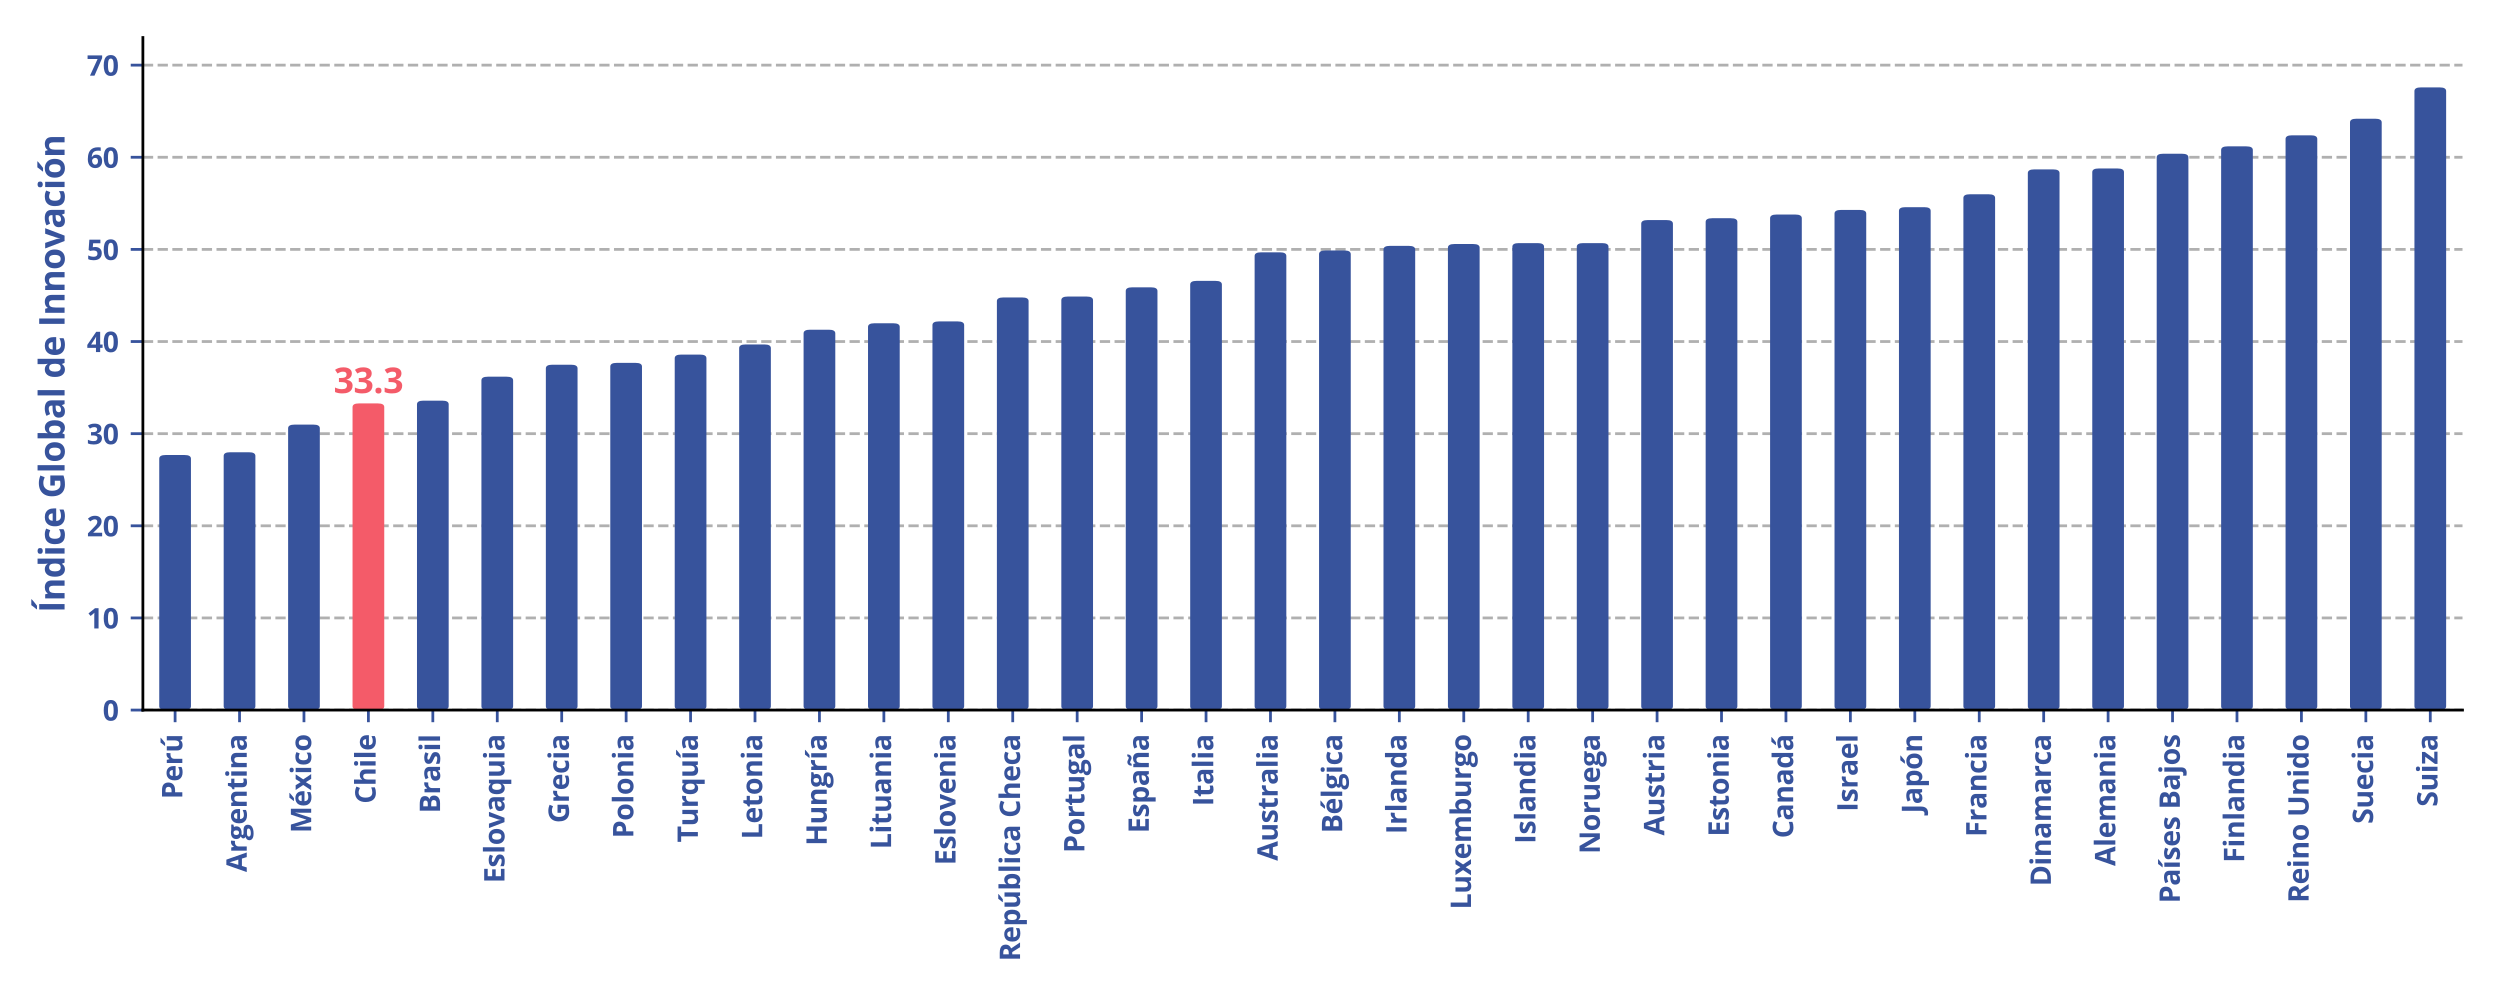 <?xml version="1.0" encoding="utf-8" standalone="no"?>
<!DOCTYPE svg PUBLIC "-//W3C//DTD SVG 1.1//EN"
  "http://www.w3.org/Graphics/SVG/1.1/DTD/svg11.dtd">
<svg xmlns:xlink="http://www.w3.org/1999/xlink" width="720pt" height="288pt" viewBox="0 0 720 288" xmlns="http://www.w3.org/2000/svg" version="1.1">
 <defs>
  <style type="text/css">*{stroke-linejoin: round; stroke-linecap: butt}</style>
 </defs>
 <g id="figure_1">
  <g id="patch_1">
   <path d="M 0 288 
L 720 288 
L 720 0 
L 0 0 
z
" style="fill: #ffffff"/>
  </g>
  <g id="axes_1">
   <g id="patch_2">
    <path d="M 41.15 204.5 
L 709.2 204.5 
L 709.2 10.8 
L 41.15 10.8 
z
" style="fill: #ffffff"/>
   </g>
   <g id="matplotlib.axis_1">
    <g id="xtick_1">
     <g id="line2d_1">
      <defs>
       <path id="m0b310b5ed5" d="M 0 0 
L 0 3.5 
" style="stroke: #37539c; stroke-width: 0.8"/>
      </defs>
      <g>
       <use xlink:href="#m0b310b5ed5" x="50.428" y="204.5" style="fill: #37539c; stroke: #37539c; stroke-width: 0.8"/>
      </g>
     </g>
     <g id="text_1">
      <!-- Perú -->
      <g style="fill: #37539c" transform="translate(52.507 230.14) rotate(-90) scale(0.08 -0.08)">
       <defs>
        <path id="OpenSans-Bold-50" d="M 2034 4569 
Q 2919 4569 3325 4189 
Q 3731 3809 3731 3144 
Q 3731 2844 3640 2570 
Q 3550 2297 3345 2084 
Q 3141 1872 2800 1748 
Q 2459 1625 1959 1625 
L 1544 1625 
L 1544 0 
L 575 0 
L 575 4569 
L 2034 4569 
z
M 1984 3775 
L 1544 3775 
L 1544 2419 
L 1863 2419 
Q 2134 2419 2334 2491 
Q 2534 2563 2643 2716 
Q 2753 2869 2753 3109 
Q 2753 3447 2565 3611 
Q 2378 3775 1984 3775 
z
" transform="scale(0.016)"/>
        <path id="OpenSans-Bold-65" d="M 1941 3559 
Q 2425 3559 2775 3373 
Q 3125 3188 3315 2834 
Q 3506 2481 3506 1972 
L 3506 1509 
L 1253 1509 
Q 1269 1106 1495 876 
Q 1722 647 2125 647 
Q 2459 647 2737 715 
Q 3016 784 3309 922 
L 3309 184 
Q 3050 56 2767 -3 
Q 2484 -63 2081 -63 
Q 1556 -63 1151 131 
Q 747 325 517 722 
Q 288 1119 288 1722 
Q 288 2334 495 2742 
Q 703 3150 1075 3354 
Q 1447 3559 1941 3559 
z
M 1947 2881 
Q 1669 2881 1486 2703 
Q 1303 2525 1275 2144 
L 2613 2144 
Q 2609 2356 2536 2522 
Q 2463 2688 2317 2784 
Q 2172 2881 1947 2881 
z
" transform="scale(0.016)"/>
        <path id="OpenSans-Bold-72" d="M 2450 3559 
Q 2522 3559 2617 3551 
Q 2713 3544 2772 3531 
L 2700 2638 
Q 2653 2653 2567 2661 
Q 2481 2669 2419 2669 
Q 2234 2669 2061 2622 
Q 1888 2575 1750 2470 
Q 1613 2366 1533 2195 
Q 1453 2025 1453 1778 
L 1453 0 
L 500 0 
L 500 3494 
L 1222 3494 
L 1363 2906 
L 1409 2906 
Q 1513 3084 1667 3232 
Q 1822 3381 2020 3470 
Q 2219 3559 2450 3559 
z
" transform="scale(0.016)"/>
        <path id="OpenSans-Bold-fa" d="M 3706 3494 
L 3706 0 
L 2975 0 
L 2847 447 
L 2797 447 
Q 2684 269 2515 156 
Q 2347 44 2144 -9 
Q 1941 -63 1722 -63 
Q 1347 -63 1069 70 
Q 791 203 636 484 
Q 481 766 481 1216 
L 481 3494 
L 1434 3494 
L 1434 1453 
Q 1434 1078 1568 887 
Q 1703 697 1997 697 
Q 2288 697 2453 830 
Q 2619 963 2686 1220 
Q 2753 1478 2753 1850 
L 2753 3494 
L 3706 3494 
z
M 3331 4903 
L 3331 4838 
Q 3241 4750 3094 4622 
Q 2947 4494 2778 4355 
Q 2610 4216 2447 4089 
Q 2285 3963 2163 3878 
L 1528 3878 
L 1528 3963 
Q 1631 4081 1767 4245 
Q 1903 4409 2037 4584 
Q 2172 4759 2263 4903 
L 3331 4903 
z
" transform="scale(0.016)"/>
       </defs>
       <use xlink:href="#OpenSans-Bold-50"/>
       <use xlink:href="#OpenSans-Bold-65" x="62.793"/>
       <use xlink:href="#OpenSans-Bold-72" x="121.875"/>
       <use xlink:href="#OpenSans-Bold-fa" x="167.285"/>
      </g>
     </g>
    </g>
    <g id="xtick_2">
     <g id="line2d_2">
      <g>
       <use xlink:href="#m0b310b5ed5" x="68.985" y="204.5" style="fill: #37539c; stroke: #37539c; stroke-width: 0.8"/>
      </g>
     </g>
     <g id="text_2">
      <!-- Argentina -->
      <g style="fill: #37539c" transform="translate(71.064 251.16) rotate(-90) scale(0.08 -0.08)">
       <defs>
        <path id="OpenSans-Bold-41" d="M 3372 0 
L 3041 1088 
L 1375 1088 
L 1044 0 
L 0 0 
L 1613 4588 
L 2797 4588 
L 4416 0 
L 3372 0 
z
M 2809 1900 
L 2478 2963 
Q 2447 3069 2395 3236 
Q 2344 3403 2292 3576 
Q 2241 3750 2209 3878 
Q 2178 3750 2123 3561 
Q 2069 3372 2019 3203 
Q 1969 3034 1947 2963 
L 1619 1900 
L 2809 1900 
z
" transform="scale(0.016)"/>
        <path id="OpenSans-Bold-67" d="M 1522 -1538 
Q 791 -1538 405 -1283 
Q 19 -1028 19 -569 
Q 19 -253 216 -40 
Q 413 172 794 263 
Q 647 325 537 467 
Q 428 609 428 769 
Q 428 969 543 1101 
Q 659 1234 878 1363 
Q 603 1481 442 1743 
Q 281 2006 281 2363 
Q 281 2744 448 3011 
Q 616 3278 936 3418 
Q 1256 3559 1716 3559 
Q 1813 3559 1941 3546 
Q 2069 3534 2176 3518 
Q 2284 3503 2322 3494 
L 3541 3494 
L 3541 3009 
L 2994 2869 
Q 3069 2753 3106 2622 
Q 3144 2491 3144 2344 
Q 3144 1781 2751 1467 
Q 2359 1153 1663 1153 
Q 1497 1163 1350 1178 
Q 1278 1122 1240 1059 
Q 1203 997 1203 928 
Q 1203 859 1261 814 
Q 1319 769 1436 745 
Q 1553 722 1728 722 
L 2322 722 
Q 2897 722 3198 475 
Q 3500 228 3500 -250 
Q 3500 -863 2989 -1200 
Q 2478 -1538 1522 -1538 
z
M 1563 -916 
Q 1903 -916 2148 -852 
Q 2394 -788 2525 -670 
Q 2656 -553 2656 -391 
Q 2656 -259 2579 -182 
Q 2503 -106 2348 -75 
Q 2194 -44 1953 -44 
L 1459 -44 
Q 1284 -44 1145 -100 
Q 1006 -156 925 -257 
Q 844 -359 844 -494 
Q 844 -691 1033 -803 
Q 1222 -916 1563 -916 
z
M 1716 1734 
Q 1984 1734 2109 1900 
Q 2234 2066 2234 2350 
Q 2234 2666 2104 2823 
Q 1975 2981 1716 2981 
Q 1453 2981 1322 2823 
Q 1191 2666 1191 2350 
Q 1191 2066 1320 1900 
Q 1450 1734 1716 1734 
z
" transform="scale(0.016)"/>
        <path id="OpenSans-Bold-6e" d="M 2484 3559 
Q 3044 3559 3384 3254 
Q 3725 2950 3725 2278 
L 3725 0 
L 2772 0 
L 2772 2041 
Q 2772 2416 2636 2606 
Q 2500 2797 2209 2797 
Q 1772 2797 1612 2500 
Q 1453 2203 1453 1644 
L 1453 0 
L 500 0 
L 500 3494 
L 1228 3494 
L 1356 3047 
L 1409 3047 
Q 1522 3228 1689 3340 
Q 1856 3453 2061 3506 
Q 2266 3559 2484 3559 
z
" transform="scale(0.016)"/>
        <path id="OpenSans-Bold-74" d="M 1972 697 
Q 2128 697 2276 728 
Q 2425 759 2572 806 
L 2572 97 
Q 2419 28 2192 -17 
Q 1966 -63 1697 -63 
Q 1384 -63 1136 39 
Q 888 141 745 392 
Q 603 644 603 1094 
L 603 2778 
L 147 2778 
L 147 3181 
L 672 3500 
L 947 4238 
L 1556 4238 
L 1556 3494 
L 2534 3494 
L 2534 2778 
L 1556 2778 
L 1556 1094 
Q 1556 894 1670 795 
Q 1784 697 1972 697 
z
" transform="scale(0.016)"/>
        <path id="OpenSans-Bold-69" d="M 1453 3494 
L 1453 0 
L 500 0 
L 500 3494 
L 1453 3494 
z
M 978 4863 
Q 1191 4863 1344 4764 
Q 1497 4666 1497 4397 
Q 1497 4131 1344 4029 
Q 1191 3928 978 3928 
Q 763 3928 611 4029 
Q 459 4131 459 4397 
Q 459 4666 611 4764 
Q 763 4863 978 4863 
z
" transform="scale(0.016)"/>
        <path id="OpenSans-Bold-61" d="M 1931 3566 
Q 2634 3566 3009 3259 
Q 3384 2953 3384 2328 
L 3384 0 
L 2719 0 
L 2534 475 
L 2509 475 
Q 2359 288 2203 169 
Q 2047 50 1844 -6 
Q 1641 -63 1350 -63 
Q 1041 -63 795 56 
Q 550 175 409 420 
Q 269 666 269 1044 
Q 269 1600 659 1864 
Q 1050 2128 1831 2156 
L 2438 2175 
L 2438 2328 
Q 2438 2603 2294 2731 
Q 2150 2859 1894 2859 
Q 1641 2859 1397 2787 
Q 1153 2716 909 2606 
L 594 3250 
Q 872 3397 1217 3481 
Q 1563 3566 1931 3566 
z
M 2438 1619 
L 2069 1606 
Q 1606 1594 1426 1441 
Q 1247 1288 1247 1038 
Q 1247 819 1375 726 
Q 1503 634 1709 634 
Q 2016 634 2227 815 
Q 2438 997 2438 1331 
L 2438 1619 
z
" transform="scale(0.016)"/>
       </defs>
       <use xlink:href="#OpenSans-Bold-41"/>
       <use xlink:href="#OpenSans-Bold-72" x="68.994"/>
       <use xlink:href="#OpenSans-Bold-67" x="114.404"/>
       <use xlink:href="#OpenSans-Bold-65" x="170.898"/>
       <use xlink:href="#OpenSans-Bold-6e" x="229.98"/>
       <use xlink:href="#OpenSans-Bold-74" x="295.703"/>
       <use xlink:href="#OpenSans-Bold-69" x="339.111"/>
       <use xlink:href="#OpenSans-Bold-6e" x="369.629"/>
       <use xlink:href="#OpenSans-Bold-61" x="435.352"/>
      </g>
     </g>
    </g>
    <g id="xtick_3">
     <g id="line2d_3">
      <g>
       <use xlink:href="#m0b310b5ed5" x="87.542" y="204.5" style="fill: #37539c; stroke: #37539c; stroke-width: 0.8"/>
      </g>
     </g>
     <g id="text_3">
      <!-- México -->
      <g style="fill: #37539c" transform="translate(89.62 239.903) rotate(-90) scale(0.08 -0.08)">
       <defs>
        <path id="OpenSans-Bold-4d" d="M 2509 0 
L 1409 3584 
L 1381 3584 
Q 1388 3456 1402 3198 
Q 1416 2941 1428 2650 
Q 1441 2359 1441 2125 
L 1441 0 
L 575 0 
L 575 4569 
L 1894 4569 
L 2975 1075 
L 2994 1075 
L 4141 4569 
L 5459 4569 
L 5459 0 
L 4556 0 
L 4556 2163 
Q 4556 2378 4564 2659 
Q 4572 2941 4584 3195 
Q 4597 3450 4603 3578 
L 4575 3578 
L 3397 0 
L 2509 0 
z
" transform="scale(0.016)"/>
        <path id="OpenSans-Bold-e9" d="M 1941 3559 
Q 2425 3559 2775 3373 
Q 3125 3188 3315 2834 
Q 3506 2481 3506 1972 
L 3506 1509 
L 1253 1509 
Q 1269 1106 1495 876 
Q 1722 647 2125 647 
Q 2459 647 2737 715 
Q 3016 784 3309 922 
L 3309 184 
Q 3050 56 2767 -3 
Q 2484 -63 2081 -63 
Q 1556 -63 1151 131 
Q 747 325 517 722 
Q 288 1119 288 1722 
Q 288 2334 495 2742 
Q 703 3150 1075 3354 
Q 1447 3559 1941 3559 
z
M 1947 2881 
Q 1669 2881 1486 2703 
Q 1303 2525 1275 2144 
L 2613 2144 
Q 2609 2356 2536 2522 
Q 2463 2688 2317 2784 
Q 2172 2881 1947 2881 
z
M 3123 4903 
L 3123 4838 
Q 3033 4750 2886 4622 
Q 2739 4494 2570 4355 
Q 2402 4216 2239 4089 
Q 2077 3963 1955 3878 
L 1320 3878 
L 1320 3963 
Q 1423 4081 1559 4245 
Q 1695 4409 1829 4584 
Q 1964 4759 2055 4903 
L 3123 4903 
z
" transform="scale(0.016)"/>
        <path id="OpenSans-Bold-78" d="M 1216 1784 
L 91 3494 
L 1172 3494 
L 1850 2381 
L 2534 3494 
L 3616 3494 
L 2478 1784 
L 3669 0 
L 2584 0 
L 1850 1197 
L 1113 0 
L 31 0 
L 1216 1784 
z
" transform="scale(0.016)"/>
        <path id="OpenSans-Bold-63" d="M 1919 -63 
Q 1400 -63 1034 126 
Q 669 316 478 712 
Q 288 1109 288 1728 
Q 288 2369 505 2773 
Q 722 3178 1108 3368 
Q 1494 3559 2003 3559 
Q 2366 3559 2630 3489 
Q 2894 3419 3091 3322 
L 2809 2584 
Q 2584 2675 2390 2733 
Q 2197 2791 2003 2791 
Q 1753 2791 1587 2673 
Q 1422 2556 1340 2322 
Q 1259 2088 1259 1734 
Q 1259 1388 1346 1159 
Q 1434 931 1600 820 
Q 1766 709 2003 709 
Q 2300 709 2531 789 
Q 2763 869 2981 1013 
L 2981 197 
Q 2763 59 2523 -2 
Q 2284 -63 1919 -63 
z
" transform="scale(0.016)"/>
        <path id="OpenSans-Bold-6f" d="M 3675 1753 
Q 3675 1316 3558 978 
Q 3441 641 3217 408 
Q 2994 175 2680 56 
Q 2366 -63 1972 -63 
Q 1603 -63 1295 56 
Q 988 175 761 408 
Q 534 641 411 978 
Q 288 1316 288 1753 
Q 288 2334 494 2737 
Q 700 3141 1081 3350 
Q 1463 3559 1991 3559 
Q 2481 3559 2861 3350 
Q 3241 3141 3458 2737 
Q 3675 2334 3675 1753 
z
M 1259 1753 
Q 1259 1409 1334 1175 
Q 1409 941 1568 822 
Q 1728 703 1984 703 
Q 2238 703 2395 822 
Q 2553 941 2626 1175 
Q 2700 1409 2700 1753 
Q 2700 2100 2626 2329 
Q 2553 2559 2393 2675 
Q 2234 2791 1978 2791 
Q 1600 2791 1429 2531 
Q 1259 2272 1259 1753 
z
" transform="scale(0.016)"/>
       </defs>
       <use xlink:href="#OpenSans-Bold-4d"/>
       <use xlink:href="#OpenSans-Bold-e9" x="94.287"/>
       <use xlink:href="#OpenSans-Bold-78" x="153.369"/>
       <use xlink:href="#OpenSans-Bold-69" x="211.182"/>
       <use xlink:href="#OpenSans-Bold-63" x="241.699"/>
       <use xlink:href="#OpenSans-Bold-6f" x="293.115"/>
      </g>
     </g>
    </g>
    <g id="xtick_4">
     <g id="line2d_4">
      <g>
       <use xlink:href="#m0b310b5ed5" x="106.099" y="204.5" style="fill: #37539c; stroke: #37539c; stroke-width: 0.8"/>
      </g>
     </g>
     <g id="text_4">
      <!-- Chile -->
      <g style="fill: #37539c" transform="translate(108.177 231.464) rotate(-90) scale(0.08 -0.08)">
       <defs>
        <path id="OpenSans-Bold-43" d="M 2516 3828 
Q 2238 3828 2023 3720 
Q 1809 3613 1664 3409 
Q 1519 3206 1444 2918 
Q 1369 2631 1369 2272 
Q 1369 1788 1489 1445 
Q 1609 1103 1862 923 
Q 2116 744 2516 744 
Q 2794 744 3073 806 
Q 3353 869 3681 984 
L 3681 172 
Q 3378 47 3084 -8 
Q 2791 -63 2425 -63 
Q 1719 -63 1264 229 
Q 809 522 590 1048 
Q 372 1575 372 2278 
Q 372 2797 512 3228 
Q 653 3659 925 3975 
Q 1197 4291 1597 4462 
Q 1997 4634 2516 4634 
Q 2856 4634 3198 4548 
Q 3541 4463 3853 4313 
L 3541 3525 
Q 3284 3647 3025 3737 
Q 2766 3828 2516 3828 
z
" transform="scale(0.016)"/>
        <path id="OpenSans-Bold-68" d="M 1453 4863 
L 1453 3872 
Q 1453 3613 1436 3378 
Q 1419 3144 1409 3047 
L 1459 3047 
Q 1572 3228 1726 3340 
Q 1881 3453 2068 3506 
Q 2256 3559 2472 3559 
Q 2850 3559 3131 3426 
Q 3413 3294 3569 3011 
Q 3725 2728 3725 2278 
L 3725 0 
L 2772 0 
L 2772 2041 
Q 2772 2416 2634 2606 
Q 2497 2797 2209 2797 
Q 1922 2797 1756 2664 
Q 1591 2531 1522 2273 
Q 1453 2016 1453 1644 
L 1453 0 
L 500 0 
L 500 4863 
L 1453 4863 
z
" transform="scale(0.016)"/>
        <path id="OpenSans-Bold-6c" d="M 1453 0 
L 500 0 
L 500 4863 
L 1453 4863 
L 1453 0 
z
" transform="scale(0.016)"/>
       </defs>
       <use xlink:href="#OpenSans-Bold-43"/>
       <use xlink:href="#OpenSans-Bold-68" x="63.721"/>
       <use xlink:href="#OpenSans-Bold-69" x="129.443"/>
       <use xlink:href="#OpenSans-Bold-6c" x="159.961"/>
       <use xlink:href="#OpenSans-Bold-65" x="190.479"/>
      </g>
     </g>
    </g>
    <g id="xtick_5">
     <g id="line2d_5">
      <g>
       <use xlink:href="#m0b310b5ed5" x="124.656" y="204.5" style="fill: #37539c; stroke: #37539c; stroke-width: 0.8"/>
      </g>
     </g>
     <g id="text_5">
      <!-- Brasil -->
      <g style="fill: #37539c" transform="translate(126.734 234.199) rotate(-90) scale(0.08 -0.08)">
       <defs>
        <path id="OpenSans-Bold-42" d="M 575 4569 
L 1997 4569 
Q 2909 4569 3378 4312 
Q 3847 4056 3847 3413 
Q 3847 3153 3764 2943 
Q 3681 2734 3525 2600 
Q 3369 2466 3144 2425 
L 3144 2394 
Q 3372 2347 3556 2233 
Q 3741 2119 3852 1901 
Q 3963 1684 3963 1325 
Q 3963 909 3759 612 
Q 3556 316 3179 158 
Q 2803 0 2284 0 
L 575 0 
L 575 4569 
z
M 1544 2759 
L 2106 2759 
Q 2528 2759 2690 2892 
Q 2853 3025 2853 3284 
Q 2853 3547 2661 3661 
Q 2469 3775 2053 3775 
L 1544 3775 
L 1544 2759 
z
M 1544 1991 
L 1544 800 
L 2175 800 
Q 2613 800 2784 969 
Q 2956 1138 2956 1422 
Q 2956 1591 2881 1719 
Q 2806 1847 2629 1919 
Q 2453 1991 2144 1991 
L 1544 1991 
z
" transform="scale(0.016)"/>
        <path id="OpenSans-Bold-73" d="M 2938 1038 
Q 2938 681 2770 436 
Q 2603 191 2272 64 
Q 1941 -63 1447 -63 
Q 1081 -63 820 -16 
Q 559 31 294 141 
L 294 928 
Q 578 800 904 717 
Q 1231 634 1478 634 
Q 1756 634 1876 717 
Q 1997 800 1997 934 
Q 1997 1022 1948 1092 
Q 1900 1163 1740 1252 
Q 1581 1341 1241 1484 
Q 913 1622 702 1762 
Q 491 1903 389 2095 
Q 288 2288 288 2584 
Q 288 3069 664 3314 
Q 1041 3559 1672 3559 
Q 1997 3559 2292 3493 
Q 2588 3428 2900 3284 
L 2613 2597 
Q 2353 2709 2123 2781 
Q 1894 2853 1656 2853 
Q 1447 2853 1340 2797 
Q 1234 2741 1234 2625 
Q 1234 2541 1289 2475 
Q 1344 2409 1501 2329 
Q 1659 2250 1966 2125 
Q 2263 2003 2481 1870 
Q 2700 1738 2819 1542 
Q 2938 1347 2938 1038 
z
" transform="scale(0.016)"/>
       </defs>
       <use xlink:href="#OpenSans-Bold-42"/>
       <use xlink:href="#OpenSans-Bold-72" x="67.188"/>
       <use xlink:href="#OpenSans-Bold-61" x="112.598"/>
       <use xlink:href="#OpenSans-Bold-73" x="172.998"/>
       <use xlink:href="#OpenSans-Bold-69" x="222.705"/>
       <use xlink:href="#OpenSans-Bold-6c" x="253.223"/>
      </g>
     </g>
    </g>
    <g id="xtick_6">
     <g id="line2d_6">
      <g>
       <use xlink:href="#m0b310b5ed5" x="143.213" y="204.5" style="fill: #37539c; stroke: #37539c; stroke-width: 0.8"/>
      </g>
     </g>
     <g id="text_6">
      <!-- Eslovaquia -->
      <g style="fill: #37539c" transform="translate(145.291 254.329) rotate(-90) scale(0.08 -0.08)">
       <defs>
        <path id="OpenSans-Bold-45" d="M 3206 0 
L 575 0 
L 575 4569 
L 3206 4569 
L 3206 3775 
L 1544 3775 
L 1544 2772 
L 3091 2772 
L 3091 1978 
L 1544 1978 
L 1544 800 
L 3206 800 
L 3206 0 
z
" transform="scale(0.016)"/>
        <path id="OpenSans-Bold-76" d="M 1331 0 
L 0 3494 
L 997 3494 
L 1672 1503 
Q 1728 1328 1761 1134 
Q 1794 941 1806 788 
L 1831 788 
Q 1841 953 1877 1140 
Q 1913 1328 1972 1503 
L 2644 3494 
L 3641 3494 
L 2309 0 
L 1331 0 
z
" transform="scale(0.016)"/>
        <path id="OpenSans-Bold-71" d="M 2597 -1538 
L 2597 -72 
Q 2597 59 2608 192 
Q 2619 325 2638 453 
L 2597 453 
Q 2463 238 2227 87 
Q 1991 -63 1606 -63 
Q 1016 -63 652 395 
Q 288 853 288 1741 
Q 288 2338 456 2742 
Q 625 3147 926 3353 
Q 1228 3559 1625 3559 
Q 2009 3559 2248 3411 
Q 2488 3263 2638 3047 
L 2663 3047 
L 2747 3494 
L 3553 3494 
L 3553 -1538 
L 2597 -1538 
z
M 1947 684 
Q 2209 684 2364 787 
Q 2519 891 2587 1098 
Q 2656 1306 2663 1619 
L 2663 1734 
Q 2663 2244 2506 2514 
Q 2350 2784 1931 2784 
Q 1591 2784 1425 2512 
Q 1259 2241 1259 1728 
Q 1259 1206 1428 945 
Q 1597 684 1947 684 
z
" transform="scale(0.016)"/>
        <path id="OpenSans-Bold-75" d="M 3706 3494 
L 3706 0 
L 2975 0 
L 2847 447 
L 2797 447 
Q 2684 269 2515 156 
Q 2347 44 2144 -9 
Q 1941 -63 1722 -63 
Q 1347 -63 1069 70 
Q 791 203 636 484 
Q 481 766 481 1216 
L 481 3494 
L 1434 3494 
L 1434 1453 
Q 1434 1078 1568 887 
Q 1703 697 1997 697 
Q 2288 697 2453 830 
Q 2619 963 2686 1220 
Q 2753 1478 2753 1850 
L 2753 3494 
L 3706 3494 
z
" transform="scale(0.016)"/>
       </defs>
       <use xlink:href="#OpenSans-Bold-45"/>
       <use xlink:href="#OpenSans-Bold-73" x="56.006"/>
       <use xlink:href="#OpenSans-Bold-6c" x="105.713"/>
       <use xlink:href="#OpenSans-Bold-6f" x="136.23"/>
       <use xlink:href="#OpenSans-Bold-76" x="198.145"/>
       <use xlink:href="#OpenSans-Bold-61" x="255.029"/>
       <use xlink:href="#OpenSans-Bold-71" x="315.43"/>
       <use xlink:href="#OpenSans-Bold-75" x="378.711"/>
       <use xlink:href="#OpenSans-Bold-69" x="444.434"/>
       <use xlink:href="#OpenSans-Bold-61" x="474.951"/>
      </g>
     </g>
    </g>
    <g id="xtick_7">
     <g id="line2d_7">
      <g>
       <use xlink:href="#m0b310b5ed5" x="161.77" y="204.5" style="fill: #37539c; stroke: #37539c; stroke-width: 0.8"/>
      </g>
     </g>
     <g id="text_7">
      <!-- Grecia -->
      <g style="fill: #37539c" transform="translate(163.848 237.039) rotate(-90) scale(0.08 -0.08)">
       <defs>
        <path id="OpenSans-Bold-47" d="M 2309 2566 
L 4122 2566 
L 4122 197 
Q 3763 78 3375 7 
Q 2988 -63 2497 -63 
Q 1816 -63 1341 206 
Q 866 475 619 1000 
Q 372 1525 372 2291 
Q 372 3009 648 3534 
Q 925 4059 1458 4346 
Q 1991 4634 2759 4634 
Q 3122 4634 3475 4556 
Q 3828 4478 4116 4353 
L 3794 3578 
Q 3584 3684 3315 3756 
Q 3047 3828 2753 3828 
Q 2331 3828 2020 3634 
Q 1709 3441 1539 3092 
Q 1369 2744 1369 2272 
Q 1369 1825 1491 1479 
Q 1613 1134 1875 939 
Q 2138 744 2559 744 
Q 2766 744 2908 764 
Q 3050 784 3175 806 
L 3175 1759 
L 2309 1759 
L 2309 2566 
z
" transform="scale(0.016)"/>
       </defs>
       <use xlink:href="#OpenSans-Bold-47"/>
       <use xlink:href="#OpenSans-Bold-72" x="72.412"/>
       <use xlink:href="#OpenSans-Bold-65" x="117.822"/>
       <use xlink:href="#OpenSans-Bold-63" x="176.904"/>
       <use xlink:href="#OpenSans-Bold-69" x="228.32"/>
       <use xlink:href="#OpenSans-Bold-61" x="258.838"/>
      </g>
     </g>
    </g>
    <g id="xtick_8">
     <g id="line2d_8">
      <g>
       <use xlink:href="#m0b310b5ed5" x="180.327" y="204.5" style="fill: #37539c; stroke: #37539c; stroke-width: 0.8"/>
      </g>
     </g>
     <g id="text_8">
      <!-- Polonia -->
      <g style="fill: #37539c" transform="translate(182.405 241.404) rotate(-90) scale(0.08 -0.08)">
       <use xlink:href="#OpenSans-Bold-50"/>
       <use xlink:href="#OpenSans-Bold-6f" x="62.793"/>
       <use xlink:href="#OpenSans-Bold-6c" x="124.707"/>
       <use xlink:href="#OpenSans-Bold-6f" x="155.225"/>
       <use xlink:href="#OpenSans-Bold-6e" x="217.139"/>
       <use xlink:href="#OpenSans-Bold-69" x="282.861"/>
       <use xlink:href="#OpenSans-Bold-61" x="313.379"/>
      </g>
     </g>
    </g>
    <g id="xtick_9">
     <g id="line2d_9">
      <g>
       <use xlink:href="#m0b310b5ed5" x="198.884" y="204.5" style="fill: #37539c; stroke: #37539c; stroke-width: 0.8"/>
      </g>
     </g>
     <g id="text_9">
      <!-- Turquía -->
      <g style="fill: #37539c" transform="translate(200.987 242.616) rotate(-90) scale(0.08 -0.08)">
       <defs>
        <path id="OpenSans-Bold-54" d="M 2338 0 
L 1369 0 
L 1369 3763 
L 128 3763 
L 128 4569 
L 3578 4569 
L 3578 3763 
L 2338 3763 
L 2338 0 
z
" transform="scale(0.016)"/>
        <path id="OpenSans-Bold-ed" d="M 1453 0 
L 500 0 
L 500 3494 
L 1453 3494 
L 1453 0 
z
M 2203 4903 
L 2203 4838 
Q 2113 4750 1966 4622 
Q 1819 4494 1650 4355 
Q 1482 4216 1319 4089 
Q 1157 3963 1035 3878 
L 400 3878 
L 400 3963 
Q 503 4081 639 4245 
Q 775 4409 909 4584 
Q 1044 4759 1135 4903 
L 2203 4903 
z
" transform="scale(0.016)"/>
       </defs>
       <use xlink:href="#OpenSans-Bold-54"/>
       <use xlink:href="#OpenSans-Bold-75" x="57.91"/>
       <use xlink:href="#OpenSans-Bold-72" x="123.633"/>
       <use xlink:href="#OpenSans-Bold-71" x="169.043"/>
       <use xlink:href="#OpenSans-Bold-75" x="232.324"/>
       <use xlink:href="#OpenSans-Bold-ed" x="298.047"/>
       <use xlink:href="#OpenSans-Bold-61" x="328.564"/>
      </g>
     </g>
    </g>
    <g id="xtick_10">
     <g id="line2d_10">
      <g>
       <use xlink:href="#m0b310b5ed5" x="217.441" y="204.5" style="fill: #37539c; stroke: #37539c; stroke-width: 0.8"/>
      </g>
     </g>
     <g id="text_10">
      <!-- Letonia -->
      <g style="fill: #37539c" transform="translate(219.519 241.704) rotate(-90) scale(0.08 -0.08)">
       <defs>
        <path id="OpenSans-Bold-4c" d="M 575 0 
L 575 4569 
L 1544 4569 
L 1544 800 
L 3397 800 
L 3397 0 
L 575 0 
z
" transform="scale(0.016)"/>
       </defs>
       <use xlink:href="#OpenSans-Bold-4c"/>
       <use xlink:href="#OpenSans-Bold-65" x="56.494"/>
       <use xlink:href="#OpenSans-Bold-74" x="115.576"/>
       <use xlink:href="#OpenSans-Bold-6f" x="158.984"/>
       <use xlink:href="#OpenSans-Bold-6e" x="220.898"/>
       <use xlink:href="#OpenSans-Bold-69" x="286.621"/>
       <use xlink:href="#OpenSans-Bold-61" x="317.139"/>
      </g>
     </g>
    </g>
    <g id="xtick_11">
     <g id="line2d_11">
      <g>
       <use xlink:href="#m0b310b5ed5" x="235.998" y="204.5" style="fill: #37539c; stroke: #37539c; stroke-width: 0.8"/>
      </g>
     </g>
     <g id="text_11">
      <!-- Hungría -->
      <g style="fill: #37539c" transform="translate(238.101 243.562) rotate(-90) scale(0.08 -0.08)">
       <defs>
        <path id="OpenSans-Bold-48" d="M 4319 0 
L 3353 0 
L 3353 1972 
L 1544 1972 
L 1544 0 
L 575 0 
L 575 4569 
L 1544 4569 
L 1544 2778 
L 3353 2778 
L 3353 4569 
L 4319 4569 
L 4319 0 
z
" transform="scale(0.016)"/>
       </defs>
       <use xlink:href="#OpenSans-Bold-48"/>
       <use xlink:href="#OpenSans-Bold-75" x="76.514"/>
       <use xlink:href="#OpenSans-Bold-6e" x="142.236"/>
       <use xlink:href="#OpenSans-Bold-67" x="207.959"/>
       <use xlink:href="#OpenSans-Bold-72" x="264.453"/>
       <use xlink:href="#OpenSans-Bold-ed" x="309.863"/>
       <use xlink:href="#OpenSans-Bold-61" x="340.381"/>
      </g>
     </g>
    </g>
    <g id="xtick_12">
     <g id="line2d_12">
      <g>
       <use xlink:href="#m0b310b5ed5" x="254.555" y="204.5" style="fill: #37539c; stroke: #37539c; stroke-width: 0.8"/>
      </g>
     </g>
     <g id="text_12">
      <!-- Lituania -->
      <g style="fill: #37539c" transform="translate(256.633 244.555) rotate(-90) scale(0.08 -0.08)">
       <use xlink:href="#OpenSans-Bold-4c"/>
       <use xlink:href="#OpenSans-Bold-69" x="56.494"/>
       <use xlink:href="#OpenSans-Bold-74" x="87.012"/>
       <use xlink:href="#OpenSans-Bold-75" x="130.42"/>
       <use xlink:href="#OpenSans-Bold-61" x="196.143"/>
       <use xlink:href="#OpenSans-Bold-6e" x="256.543"/>
       <use xlink:href="#OpenSans-Bold-69" x="322.266"/>
       <use xlink:href="#OpenSans-Bold-61" x="352.783"/>
      </g>
     </g>
    </g>
    <g id="xtick_13">
     <g id="line2d_13">
      <g>
       <use xlink:href="#m0b310b5ed5" x="273.112" y="204.5" style="fill: #37539c; stroke: #37539c; stroke-width: 0.8"/>
      </g>
     </g>
     <g id="text_13">
      <!-- Eslovenia -->
      <g style="fill: #37539c" transform="translate(275.19 249.16) rotate(-90) scale(0.08 -0.08)">
       <use xlink:href="#OpenSans-Bold-45"/>
       <use xlink:href="#OpenSans-Bold-73" x="56.006"/>
       <use xlink:href="#OpenSans-Bold-6c" x="105.713"/>
       <use xlink:href="#OpenSans-Bold-6f" x="136.23"/>
       <use xlink:href="#OpenSans-Bold-76" x="198.145"/>
       <use xlink:href="#OpenSans-Bold-65" x="255.029"/>
       <use xlink:href="#OpenSans-Bold-6e" x="314.111"/>
       <use xlink:href="#OpenSans-Bold-69" x="379.834"/>
       <use xlink:href="#OpenSans-Bold-61" x="410.352"/>
      </g>
     </g>
    </g>
    <g id="xtick_14">
     <g id="line2d_14">
      <g>
       <use xlink:href="#m0b310b5ed5" x="291.669" y="204.5" style="fill: #37539c; stroke: #37539c; stroke-width: 0.8"/>
      </g>
     </g>
     <g id="text_14">
      <!-- República Checa -->
      <g style="fill: #37539c" transform="translate(293.772 276.825) rotate(-90) scale(0.08 -0.08)">
       <defs>
        <path id="OpenSans-Bold-52" d="M 1906 4569 
Q 2528 4569 2933 4419 
Q 3338 4269 3534 3966 
Q 3731 3663 3731 3200 
Q 3731 2888 3612 2653 
Q 3494 2419 3300 2256 
Q 3106 2094 2881 1991 
L 4225 0 
L 3150 0 
L 2059 1753 
L 1544 1753 
L 1544 0 
L 575 0 
L 575 4569 
L 1906 4569 
z
M 1838 3775 
L 1544 3775 
L 1544 2541 
L 1856 2541 
Q 2338 2541 2545 2702 
Q 2753 2863 2753 3175 
Q 2753 3500 2529 3637 
Q 2306 3775 1838 3775 
z
" transform="scale(0.016)"/>
        <path id="OpenSans-Bold-70" d="M 2444 3559 
Q 3034 3559 3398 3100 
Q 3763 2641 3763 1753 
Q 3763 1159 3591 754 
Q 3419 350 3116 143 
Q 2813 -63 2419 -63 
Q 2166 -63 1984 1 
Q 1803 66 1675 167 
Q 1547 269 1453 384 
L 1403 384 
Q 1428 259 1440 128 
Q 1453 -3 1453 -128 
L 1453 -1538 
L 500 -1538 
L 500 3494 
L 1275 3494 
L 1409 3041 
L 1453 3041 
Q 1547 3181 1681 3300 
Q 1816 3419 2005 3489 
Q 2194 3559 2444 3559 
z
M 2138 2797 
Q 1888 2797 1741 2694 
Q 1594 2591 1526 2384 
Q 1459 2178 1453 1863 
L 1453 1759 
Q 1453 1422 1517 1187 
Q 1581 953 1732 831 
Q 1884 709 2150 709 
Q 2369 709 2509 831 
Q 2650 953 2720 1189 
Q 2791 1425 2791 1766 
Q 2791 2278 2631 2537 
Q 2472 2797 2138 2797 
z
" transform="scale(0.016)"/>
        <path id="OpenSans-Bold-62" d="M 1453 4863 
L 1453 3731 
Q 1453 3534 1442 3340 
Q 1431 3147 1416 3041 
L 1453 3041 
Q 1591 3256 1828 3407 
Q 2066 3559 2444 3559 
Q 3031 3559 3397 3100 
Q 3763 2641 3763 1753 
Q 3763 1156 3594 751 
Q 3425 347 3122 142 
Q 2819 -63 2419 -63 
Q 2034 -63 1812 75 
Q 1591 213 1453 384 
L 1388 384 
L 1228 0 
L 500 0 
L 500 4863 
L 1453 4863 
z
M 2138 2797 
Q 1888 2797 1741 2694 
Q 1594 2591 1526 2384 
Q 1459 2178 1453 1863 
L 1453 1759 
Q 1453 1250 1603 979 
Q 1753 709 2150 709 
Q 2444 709 2617 981 
Q 2791 1253 2791 1766 
Q 2791 2278 2616 2537 
Q 2441 2797 2138 2797 
z
" transform="scale(0.016)"/>
        <path id="OpenSans-Bold-20" transform="scale(0.016)"/>
       </defs>
       <use xlink:href="#OpenSans-Bold-52"/>
       <use xlink:href="#OpenSans-Bold-65" x="66.016"/>
       <use xlink:href="#OpenSans-Bold-70" x="125.098"/>
       <use xlink:href="#OpenSans-Bold-fa" x="188.379"/>
       <use xlink:href="#OpenSans-Bold-62" x="254.102"/>
       <use xlink:href="#OpenSans-Bold-6c" x="317.383"/>
       <use xlink:href="#OpenSans-Bold-69" x="347.9"/>
       <use xlink:href="#OpenSans-Bold-63" x="378.418"/>
       <use xlink:href="#OpenSans-Bold-61" x="429.834"/>
       <use xlink:href="#OpenSans-Bold-20" x="490.234"/>
       <use xlink:href="#OpenSans-Bold-43" x="516.211"/>
       <use xlink:href="#OpenSans-Bold-68" x="579.932"/>
       <use xlink:href="#OpenSans-Bold-65" x="645.654"/>
       <use xlink:href="#OpenSans-Bold-63" x="704.736"/>
       <use xlink:href="#OpenSans-Bold-61" x="756.152"/>
      </g>
     </g>
    </g>
    <g id="xtick_15">
     <g id="line2d_15">
      <g>
       <use xlink:href="#m0b310b5ed5" x="310.226" y="204.5" style="fill: #37539c; stroke: #37539c; stroke-width: 0.8"/>
      </g>
     </g>
     <g id="text_15">
      <!-- Portugal -->
      <g style="fill: #37539c" transform="translate(312.304 245.634) rotate(-90) scale(0.08 -0.08)">
       <use xlink:href="#OpenSans-Bold-50"/>
       <use xlink:href="#OpenSans-Bold-6f" x="62.793"/>
       <use xlink:href="#OpenSans-Bold-72" x="124.707"/>
       <use xlink:href="#OpenSans-Bold-74" x="170.117"/>
       <use xlink:href="#OpenSans-Bold-75" x="213.525"/>
       <use xlink:href="#OpenSans-Bold-67" x="279.248"/>
       <use xlink:href="#OpenSans-Bold-61" x="335.742"/>
       <use xlink:href="#OpenSans-Bold-6c" x="396.143"/>
      </g>
     </g>
    </g>
    <g id="xtick_16">
     <g id="line2d_16">
      <g>
       <use xlink:href="#m0b310b5ed5" x="328.783" y="204.5" style="fill: #37539c; stroke: #37539c; stroke-width: 0.8"/>
      </g>
     </g>
     <g id="text_16">
      <!-- España -->
      <g style="fill: #37539c" transform="translate(330.861 239.941) rotate(-90) scale(0.08 -0.08)">
       <defs>
        <path id="OpenSans-Bold-f1" d="M 2484 3559 
Q 3044 3559 3384 3254 
Q 3725 2950 3725 2278 
L 3725 0 
L 2772 0 
L 2772 2041 
Q 2772 2416 2636 2606 
Q 2500 2797 2209 2797 
Q 1772 2797 1612 2500 
Q 1453 2203 1453 1644 
L 1453 0 
L 500 0 
L 500 3494 
L 1228 3494 
L 1356 3047 
L 1409 3047 
Q 1522 3228 1689 3340 
Q 1856 3453 2061 3506 
Q 2266 3559 2484 3559 
z
M 808 3872 
Q 827 4122 899 4305 
Q 971 4488 1086 4605 
Q 1202 4722 1347 4780 
Q 1493 4838 1658 4838 
Q 1786 4838 1909 4789 
Q 2033 4741 2153 4675 
Q 2274 4609 2391 4561 
Q 2508 4513 2621 4513 
Q 2715 4513 2804 4595 
Q 2893 4678 2933 4844 
L 3399 4844 
Q 3361 4350 3117 4114 
Q 2874 3878 2549 3878 
Q 2421 3878 2297 3928 
Q 2174 3978 2053 4042 
Q 1933 4106 1817 4156 
Q 1702 4206 1590 4206 
Q 1493 4206 1404 4123 
Q 1315 4041 1274 3872 
L 808 3872 
z
" transform="scale(0.016)"/>
       </defs>
       <use xlink:href="#OpenSans-Bold-45"/>
       <use xlink:href="#OpenSans-Bold-73" x="56.006"/>
       <use xlink:href="#OpenSans-Bold-70" x="105.713"/>
       <use xlink:href="#OpenSans-Bold-61" x="168.994"/>
       <use xlink:href="#OpenSans-Bold-f1" x="229.395"/>
       <use xlink:href="#OpenSans-Bold-61" x="295.117"/>
      </g>
     </g>
    </g>
    <g id="xtick_17">
     <g id="line2d_17">
      <g>
       <use xlink:href="#m0b310b5ed5" x="347.34" y="204.5" style="fill: #37539c; stroke: #37539c; stroke-width: 0.8"/>
      </g>
     </g>
     <g id="text_17">
      <!-- Italia -->
      <g style="fill: #37539c" transform="translate(349.418 232.169) rotate(-90) scale(0.08 -0.08)">
       <defs>
        <path id="OpenSans-Bold-49" d="M 575 0 
L 575 4569 
L 1544 4569 
L 1544 0 
L 575 0 
z
" transform="scale(0.016)"/>
       </defs>
       <use xlink:href="#OpenSans-Bold-49"/>
       <use xlink:href="#OpenSans-Bold-74" x="33.105"/>
       <use xlink:href="#OpenSans-Bold-61" x="76.514"/>
       <use xlink:href="#OpenSans-Bold-6c" x="136.914"/>
       <use xlink:href="#OpenSans-Bold-69" x="167.432"/>
       <use xlink:href="#OpenSans-Bold-61" x="197.949"/>
      </g>
     </g>
    </g>
    <g id="xtick_18">
     <g id="line2d_18">
      <g>
       <use xlink:href="#m0b310b5ed5" x="365.897" y="204.5" style="fill: #37539c; stroke: #37539c; stroke-width: 0.8"/>
      </g>
     </g>
     <g id="text_18">
      <!-- Australia -->
      <g style="fill: #37539c" transform="translate(367.975 247.906) rotate(-90) scale(0.08 -0.08)">
       <use xlink:href="#OpenSans-Bold-41"/>
       <use xlink:href="#OpenSans-Bold-75" x="68.994"/>
       <use xlink:href="#OpenSans-Bold-73" x="134.717"/>
       <use xlink:href="#OpenSans-Bold-74" x="184.424"/>
       <use xlink:href="#OpenSans-Bold-72" x="227.832"/>
       <use xlink:href="#OpenSans-Bold-61" x="273.242"/>
       <use xlink:href="#OpenSans-Bold-6c" x="333.643"/>
       <use xlink:href="#OpenSans-Bold-69" x="364.16"/>
       <use xlink:href="#OpenSans-Bold-61" x="394.678"/>
      </g>
     </g>
    </g>
    <g id="xtick_19">
     <g id="line2d_19">
      <g>
       <use xlink:href="#m0b310b5ed5" x="384.453" y="204.5" style="fill: #37539c; stroke: #37539c; stroke-width: 0.8"/>
      </g>
     </g>
     <g id="text_19">
      <!-- Bélgica -->
      <g style="fill: #37539c" transform="translate(386.557 239.95) rotate(-90) scale(0.08 -0.08)">
       <use xlink:href="#OpenSans-Bold-42"/>
       <use xlink:href="#OpenSans-Bold-e9" x="67.188"/>
       <use xlink:href="#OpenSans-Bold-6c" x="126.27"/>
       <use xlink:href="#OpenSans-Bold-67" x="156.787"/>
       <use xlink:href="#OpenSans-Bold-69" x="213.281"/>
       <use xlink:href="#OpenSans-Bold-63" x="243.799"/>
       <use xlink:href="#OpenSans-Bold-61" x="295.215"/>
      </g>
     </g>
    </g>
    <g id="xtick_20">
     <g id="line2d_20">
      <g>
       <use xlink:href="#m0b310b5ed5" x="403.01" y="204.5" style="fill: #37539c; stroke: #37539c; stroke-width: 0.8"/>
      </g>
     </g>
     <g id="text_20">
      <!-- Irlanda -->
      <g style="fill: #37539c" transform="translate(405.089 240.208) rotate(-90) scale(0.08 -0.08)">
       <defs>
        <path id="OpenSans-Bold-64" d="M 1606 -63 
Q 1022 -63 655 395 
Q 288 853 288 1741 
Q 288 2638 659 3098 
Q 1031 3559 1631 3559 
Q 1881 3559 2072 3490 
Q 2263 3422 2402 3306 
Q 2541 3191 2638 3047 
L 2669 3047 
Q 2650 3147 2623 3342 
Q 2597 3538 2597 3744 
L 2597 4863 
L 3553 4863 
L 3553 0 
L 2822 0 
L 2638 453 
L 2597 453 
Q 2506 309 2370 192 
Q 2234 75 2046 6 
Q 1859 -63 1606 -63 
z
M 1941 697 
Q 2331 697 2492 930 
Q 2653 1163 2663 1631 
L 2663 1734 
Q 2663 2244 2506 2514 
Q 2350 2784 1925 2784 
Q 1609 2784 1431 2512 
Q 1253 2241 1253 1728 
Q 1253 1216 1433 956 
Q 1613 697 1941 697 
z
" transform="scale(0.016)"/>
       </defs>
       <use xlink:href="#OpenSans-Bold-49"/>
       <use xlink:href="#OpenSans-Bold-72" x="33.105"/>
       <use xlink:href="#OpenSans-Bold-6c" x="78.516"/>
       <use xlink:href="#OpenSans-Bold-61" x="109.033"/>
       <use xlink:href="#OpenSans-Bold-6e" x="169.434"/>
       <use xlink:href="#OpenSans-Bold-64" x="235.156"/>
       <use xlink:href="#OpenSans-Bold-61" x="298.438"/>
      </g>
     </g>
    </g>
    <g id="xtick_21">
     <g id="line2d_21">
      <g>
       <use xlink:href="#m0b310b5ed5" x="421.567" y="204.5" style="fill: #37539c; stroke: #37539c; stroke-width: 0.8"/>
      </g>
     </g>
     <g id="text_21">
      <!-- Luxemburgo -->
      <g style="fill: #37539c" transform="translate(423.645 261.91) rotate(-90) scale(0.08 -0.08)">
       <defs>
        <path id="OpenSans-Bold-6d" d="M 4603 3559 
Q 5197 3559 5501 3254 
Q 5806 2950 5806 2278 
L 5806 0 
L 4850 0 
L 4850 2041 
Q 4850 2416 4722 2606 
Q 4594 2797 4325 2797 
Q 3947 2797 3787 2526 
Q 3628 2256 3628 1753 
L 3628 0 
L 2675 0 
L 2675 2041 
Q 2675 2291 2619 2459 
Q 2563 2628 2447 2712 
Q 2331 2797 2150 2797 
Q 1884 2797 1732 2664 
Q 1581 2531 1517 2273 
Q 1453 2016 1453 1644 
L 1453 0 
L 500 0 
L 500 3494 
L 1228 3494 
L 1356 3047 
L 1409 3047 
Q 1516 3228 1677 3340 
Q 1838 3453 2031 3506 
Q 2225 3559 2425 3559 
Q 2809 3559 3076 3434 
Q 3344 3309 3488 3047 
L 3572 3047 
Q 3728 3316 4014 3437 
Q 4300 3559 4603 3559 
z
" transform="scale(0.016)"/>
       </defs>
       <use xlink:href="#OpenSans-Bold-4c"/>
       <use xlink:href="#OpenSans-Bold-75" x="56.494"/>
       <use xlink:href="#OpenSans-Bold-78" x="122.217"/>
       <use xlink:href="#OpenSans-Bold-65" x="180.029"/>
       <use xlink:href="#OpenSans-Bold-6d" x="239.111"/>
       <use xlink:href="#OpenSans-Bold-62" x="337.305"/>
       <use xlink:href="#OpenSans-Bold-75" x="400.586"/>
       <use xlink:href="#OpenSans-Bold-72" x="466.309"/>
       <use xlink:href="#OpenSans-Bold-67" x="511.719"/>
       <use xlink:href="#OpenSans-Bold-6f" x="568.213"/>
      </g>
     </g>
    </g>
    <g id="xtick_22">
     <g id="line2d_22">
      <g>
       <use xlink:href="#m0b310b5ed5" x="440.124" y="204.5" style="fill: #37539c; stroke: #37539c; stroke-width: 0.8"/>
      </g>
     </g>
     <g id="text_22">
      <!-- Islandia -->
      <g style="fill: #37539c" transform="translate(442.202 242.993) rotate(-90) scale(0.08 -0.08)">
       <use xlink:href="#OpenSans-Bold-49"/>
       <use xlink:href="#OpenSans-Bold-73" x="33.105"/>
       <use xlink:href="#OpenSans-Bold-6c" x="82.812"/>
       <use xlink:href="#OpenSans-Bold-61" x="113.33"/>
       <use xlink:href="#OpenSans-Bold-6e" x="173.73"/>
       <use xlink:href="#OpenSans-Bold-64" x="239.453"/>
       <use xlink:href="#OpenSans-Bold-69" x="302.734"/>
       <use xlink:href="#OpenSans-Bold-61" x="333.252"/>
      </g>
     </g>
    </g>
    <g id="xtick_23">
     <g id="line2d_23">
      <g>
       <use xlink:href="#m0b310b5ed5" x="458.681" y="204.5" style="fill: #37539c; stroke: #37539c; stroke-width: 0.8"/>
      </g>
     </g>
     <g id="text_23">
      <!-- Noruega -->
      <g style="fill: #37539c" transform="translate(460.759 245.926) rotate(-90) scale(0.08 -0.08)">
       <defs>
        <path id="OpenSans-Bold-4e" d="M 4628 0 
L 3397 0 
L 1409 3456 
L 1381 3456 
Q 1394 3241 1403 3022 
Q 1413 2803 1422 2586 
Q 1431 2369 1441 2150 
L 1441 0 
L 575 0 
L 575 4569 
L 1797 4569 
L 3781 1147 
L 3803 1147 
Q 3797 1359 3787 1568 
Q 3778 1778 3770 1987 
Q 3763 2197 3756 2406 
L 3756 4569 
L 4628 4569 
L 4628 0 
z
" transform="scale(0.016)"/>
       </defs>
       <use xlink:href="#OpenSans-Bold-4e"/>
       <use xlink:href="#OpenSans-Bold-6f" x="81.299"/>
       <use xlink:href="#OpenSans-Bold-72" x="143.213"/>
       <use xlink:href="#OpenSans-Bold-75" x="188.623"/>
       <use xlink:href="#OpenSans-Bold-65" x="254.346"/>
       <use xlink:href="#OpenSans-Bold-67" x="313.428"/>
       <use xlink:href="#OpenSans-Bold-61" x="369.922"/>
      </g>
     </g>
    </g>
    <g id="xtick_24">
     <g id="line2d_24">
      <g>
       <use xlink:href="#m0b310b5ed5" x="477.238" y="204.5" style="fill: #37539c; stroke: #37539c; stroke-width: 0.8"/>
      </g>
     </g>
     <g id="text_24">
      <!-- Austria -->
      <g style="fill: #37539c" transform="translate(479.316 240.632) rotate(-90) scale(0.08 -0.08)">
       <use xlink:href="#OpenSans-Bold-41"/>
       <use xlink:href="#OpenSans-Bold-75" x="68.994"/>
       <use xlink:href="#OpenSans-Bold-73" x="134.717"/>
       <use xlink:href="#OpenSans-Bold-74" x="184.424"/>
       <use xlink:href="#OpenSans-Bold-72" x="227.832"/>
       <use xlink:href="#OpenSans-Bold-69" x="273.242"/>
       <use xlink:href="#OpenSans-Bold-61" x="303.76"/>
      </g>
     </g>
    </g>
    <g id="xtick_25">
     <g id="line2d_25">
      <g>
       <use xlink:href="#m0b310b5ed5" x="495.795" y="204.5" style="fill: #37539c; stroke: #37539c; stroke-width: 0.8"/>
      </g>
     </g>
     <g id="text_25">
      <!-- Estonia -->
      <g style="fill: #37539c" transform="translate(497.873 240.914) rotate(-90) scale(0.08 -0.08)">
       <use xlink:href="#OpenSans-Bold-45"/>
       <use xlink:href="#OpenSans-Bold-73" x="56.006"/>
       <use xlink:href="#OpenSans-Bold-74" x="105.713"/>
       <use xlink:href="#OpenSans-Bold-6f" x="149.121"/>
       <use xlink:href="#OpenSans-Bold-6e" x="211.035"/>
       <use xlink:href="#OpenSans-Bold-69" x="276.758"/>
       <use xlink:href="#OpenSans-Bold-61" x="307.275"/>
      </g>
     </g>
    </g>
    <g id="xtick_26">
     <g id="line2d_26">
      <g>
       <use xlink:href="#m0b310b5ed5" x="514.352" y="204.5" style="fill: #37539c; stroke: #37539c; stroke-width: 0.8"/>
      </g>
     </g>
     <g id="text_26">
      <!-- Canadá -->
      <g style="fill: #37539c" transform="translate(516.43 241.415) rotate(-90) scale(0.08 -0.08)">
       <defs>
        <path id="OpenSans-Bold-e1" d="M 1931 3566 
Q 2634 3566 3009 3259 
Q 3384 2953 3384 2328 
L 3384 0 
L 2719 0 
L 2534 475 
L 2509 475 
Q 2359 288 2203 169 
Q 2047 50 1844 -6 
Q 1641 -63 1350 -63 
Q 1041 -63 795 56 
Q 550 175 409 420 
Q 269 666 269 1044 
Q 269 1600 659 1864 
Q 1050 2128 1831 2156 
L 2438 2175 
L 2438 2328 
Q 2438 2603 2294 2731 
Q 2150 2859 1894 2859 
Q 1641 2859 1397 2787 
Q 1153 2716 909 2606 
L 594 3250 
Q 872 3397 1217 3481 
Q 1563 3566 1931 3566 
z
M 2438 1619 
L 2069 1606 
Q 1606 1594 1426 1441 
Q 1247 1288 1247 1038 
Q 1247 819 1375 726 
Q 1503 634 1709 634 
Q 2016 634 2227 815 
Q 2438 997 2438 1331 
L 2438 1619 
z
M 3163 4903 
L 3163 4838 
Q 3073 4750 2926 4622 
Q 2779 4494 2610 4355 
Q 2442 4216 2279 4089 
Q 2117 3963 1995 3878 
L 1360 3878 
L 1360 3963 
Q 1463 4081 1599 4245 
Q 1735 4409 1869 4584 
Q 2004 4759 2095 4903 
L 3163 4903 
z
" transform="scale(0.016)"/>
       </defs>
       <use xlink:href="#OpenSans-Bold-43"/>
       <use xlink:href="#OpenSans-Bold-61" x="63.721"/>
       <use xlink:href="#OpenSans-Bold-6e" x="124.121"/>
       <use xlink:href="#OpenSans-Bold-61" x="189.844"/>
       <use xlink:href="#OpenSans-Bold-64" x="250.244"/>
       <use xlink:href="#OpenSans-Bold-e1" x="313.525"/>
      </g>
     </g>
    </g>
    <g id="xtick_27">
     <g id="line2d_27">
      <g>
       <use xlink:href="#m0b310b5ed5" x="532.909" y="204.5" style="fill: #37539c; stroke: #37539c; stroke-width: 0.8"/>
      </g>
     </g>
     <g id="text_27">
      <!-- Israel -->
      <g style="fill: #37539c" transform="translate(534.987 233.757) rotate(-90) scale(0.08 -0.08)">
       <use xlink:href="#OpenSans-Bold-49"/>
       <use xlink:href="#OpenSans-Bold-73" x="33.105"/>
       <use xlink:href="#OpenSans-Bold-72" x="82.812"/>
       <use xlink:href="#OpenSans-Bold-61" x="128.223"/>
       <use xlink:href="#OpenSans-Bold-65" x="188.623"/>
       <use xlink:href="#OpenSans-Bold-6c" x="247.705"/>
      </g>
     </g>
    </g>
    <g id="xtick_28">
     <g id="line2d_28">
      <g>
       <use xlink:href="#m0b310b5ed5" x="551.466" y="204.5" style="fill: #37539c; stroke: #37539c; stroke-width: 0.8"/>
      </g>
     </g>
     <g id="text_28">
      <!-- Japón -->
      <g style="fill: #37539c" transform="translate(553.569 234.255) rotate(-90) scale(0.08 -0.08)">
       <defs>
        <path id="OpenSans-Bold-4a" d="M 97 -1344 
Q -91 -1344 -233 -1323 
Q -375 -1303 -475 -1275 
L -475 -469 
Q -375 -491 -261 -511 
Q -147 -531 -19 -531 
Q 150 -531 284 -467 
Q 419 -403 497 -225 
Q 575 -47 575 288 
L 575 4569 
L 1544 4569 
L 1544 294 
Q 1544 -294 1361 -655 
Q 1178 -1016 851 -1180 
Q 525 -1344 97 -1344 
z
" transform="scale(0.016)"/>
        <path id="OpenSans-Bold-f3" d="M 3675 1753 
Q 3675 1316 3558 978 
Q 3441 641 3217 408 
Q 2994 175 2680 56 
Q 2366 -63 1972 -63 
Q 1603 -63 1295 56 
Q 988 175 761 408 
Q 534 641 411 978 
Q 288 1316 288 1753 
Q 288 2334 494 2737 
Q 700 3141 1081 3350 
Q 1463 3559 1991 3559 
Q 2481 3559 2861 3350 
Q 3241 3141 3458 2737 
Q 3675 2334 3675 1753 
z
M 1259 1753 
Q 1259 1409 1334 1175 
Q 1409 941 1568 822 
Q 1728 703 1984 703 
Q 2238 703 2395 822 
Q 2553 941 2626 1175 
Q 2700 1409 2700 1753 
Q 2700 2100 2626 2329 
Q 2553 2559 2393 2675 
Q 2234 2791 1978 2791 
Q 1600 2791 1429 2531 
Q 1259 2272 1259 1753 
z
M 3211 4903 
L 3211 4838 
Q 3121 4750 2974 4622 
Q 2827 4494 2658 4355 
Q 2490 4216 2327 4089 
Q 2165 3963 2043 3878 
L 1408 3878 
L 1408 3963 
Q 1511 4081 1647 4245 
Q 1783 4409 1917 4584 
Q 2052 4759 2143 4903 
L 3211 4903 
z
" transform="scale(0.016)"/>
       </defs>
       <use xlink:href="#OpenSans-Bold-4a"/>
       <use xlink:href="#OpenSans-Bold-61" x="33.105"/>
       <use xlink:href="#OpenSans-Bold-70" x="93.506"/>
       <use xlink:href="#OpenSans-Bold-f3" x="156.787"/>
       <use xlink:href="#OpenSans-Bold-6e" x="218.701"/>
      </g>
     </g>
    </g>
    <g id="xtick_29">
     <g id="line2d_29">
      <g>
       <use xlink:href="#m0b310b5ed5" x="570.023" y="204.5" style="fill: #37539c; stroke: #37539c; stroke-width: 0.8"/>
      </g>
     </g>
     <g id="text_29">
      <!-- Francia -->
      <g style="fill: #37539c" transform="translate(572.101 241.001) rotate(-90) scale(0.08 -0.08)">
       <defs>
        <path id="OpenSans-Bold-46" d="M 1528 0 
L 575 0 
L 575 4569 
L 3194 4569 
L 3194 3775 
L 1528 3775 
L 1528 2597 
L 3078 2597 
L 3078 1806 
L 1528 1806 
L 1528 0 
z
" transform="scale(0.016)"/>
       </defs>
       <use xlink:href="#OpenSans-Bold-46"/>
       <use xlink:href="#OpenSans-Bold-72" x="54.883"/>
       <use xlink:href="#OpenSans-Bold-61" x="100.293"/>
       <use xlink:href="#OpenSans-Bold-6e" x="160.693"/>
       <use xlink:href="#OpenSans-Bold-63" x="226.416"/>
       <use xlink:href="#OpenSans-Bold-69" x="277.832"/>
       <use xlink:href="#OpenSans-Bold-61" x="308.35"/>
      </g>
     </g>
    </g>
    <g id="xtick_30">
     <g id="line2d_30">
      <g>
       <use xlink:href="#m0b310b5ed5" x="588.58" y="204.5" style="fill: #37539c; stroke: #37539c; stroke-width: 0.8"/>
      </g>
     </g>
     <g id="text_30">
      <!-- Dinamarca -->
      <g style="fill: #37539c" transform="translate(590.658 255.22) rotate(-90) scale(0.08 -0.08)">
       <defs>
        <path id="OpenSans-Bold-44" d="M 4366 2328 
Q 4366 1556 4070 1039 
Q 3775 522 3215 261 
Q 2656 0 1869 0 
L 575 0 
L 575 4569 
L 2009 4569 
Q 2728 4569 3256 4314 
Q 3784 4059 4075 3561 
Q 4366 3063 4366 2328 
z
M 3359 2303 
Q 3359 2809 3211 3136 
Q 3063 3463 2773 3619 
Q 2484 3775 2059 3775 
L 1544 3775 
L 1544 800 
L 1959 800 
Q 2669 800 3014 1178 
Q 3359 1556 3359 2303 
z
" transform="scale(0.016)"/>
       </defs>
       <use xlink:href="#OpenSans-Bold-44"/>
       <use xlink:href="#OpenSans-Bold-69" x="74.023"/>
       <use xlink:href="#OpenSans-Bold-6e" x="104.541"/>
       <use xlink:href="#OpenSans-Bold-61" x="170.264"/>
       <use xlink:href="#OpenSans-Bold-6d" x="230.664"/>
       <use xlink:href="#OpenSans-Bold-61" x="328.857"/>
       <use xlink:href="#OpenSans-Bold-72" x="389.258"/>
       <use xlink:href="#OpenSans-Bold-63" x="434.668"/>
       <use xlink:href="#OpenSans-Bold-61" x="486.084"/>
      </g>
     </g>
    </g>
    <g id="xtick_31">
     <g id="line2d_31">
      <g>
       <use xlink:href="#m0b310b5ed5" x="607.137" y="204.5" style="fill: #37539c; stroke: #37539c; stroke-width: 0.8"/>
      </g>
     </g>
     <g id="text_31">
      <!-- Alemania -->
      <g style="fill: #37539c" transform="translate(609.215 249.406) rotate(-90) scale(0.08 -0.08)">
       <use xlink:href="#OpenSans-Bold-41"/>
       <use xlink:href="#OpenSans-Bold-6c" x="68.994"/>
       <use xlink:href="#OpenSans-Bold-65" x="99.512"/>
       <use xlink:href="#OpenSans-Bold-6d" x="158.594"/>
       <use xlink:href="#OpenSans-Bold-61" x="256.787"/>
       <use xlink:href="#OpenSans-Bold-6e" x="317.188"/>
       <use xlink:href="#OpenSans-Bold-69" x="382.91"/>
       <use xlink:href="#OpenSans-Bold-61" x="413.428"/>
      </g>
     </g>
    </g>
    <g id="xtick_32">
     <g id="line2d_32">
      <g>
       <use xlink:href="#m0b310b5ed5" x="625.694" y="204.5" style="fill: #37539c; stroke: #37539c; stroke-width: 0.8"/>
      </g>
     </g>
     <g id="text_32">
      <!-- Países Bajos -->
      <g style="fill: #37539c" transform="translate(627.797 260.134) rotate(-90) scale(0.08 -0.08)">
       <defs>
        <path id="OpenSans-Bold-6a" d="M 219 -1538 
Q 56 -1538 -119 -1514 
Q -294 -1491 -409 -1459 
L -409 -709 
Q -294 -741 -192 -755 
Q -91 -769 38 -769 
Q 231 -769 365 -661 
Q 500 -553 500 -238 
L 500 3494 
L 1453 3494 
L 1453 -378 
Q 1453 -697 1331 -961 
Q 1209 -1225 937 -1381 
Q 666 -1538 219 -1538 
z
M 459 4397 
Q 459 4666 611 4764 
Q 763 4863 978 4863 
Q 1191 4863 1344 4764 
Q 1497 4666 1497 4397 
Q 1497 4131 1344 4029 
Q 1191 3928 978 3928 
Q 763 3928 611 4029 
Q 459 4131 459 4397 
z
" transform="scale(0.016)"/>
       </defs>
       <use xlink:href="#OpenSans-Bold-50"/>
       <use xlink:href="#OpenSans-Bold-61" x="62.793"/>
       <use xlink:href="#OpenSans-Bold-ed" x="123.193"/>
       <use xlink:href="#OpenSans-Bold-73" x="153.711"/>
       <use xlink:href="#OpenSans-Bold-65" x="203.418"/>
       <use xlink:href="#OpenSans-Bold-73" x="262.5"/>
       <use xlink:href="#OpenSans-Bold-20" x="312.207"/>
       <use xlink:href="#OpenSans-Bold-42" x="338.184"/>
       <use xlink:href="#OpenSans-Bold-61" x="405.371"/>
       <use xlink:href="#OpenSans-Bold-6a" x="465.771"/>
       <use xlink:href="#OpenSans-Bold-6f" x="496.289"/>
       <use xlink:href="#OpenSans-Bold-73" x="558.203"/>
      </g>
     </g>
    </g>
    <g id="xtick_33">
     <g id="line2d_33">
      <g>
       <use xlink:href="#m0b310b5ed5" x="644.251" y="204.5" style="fill: #37539c; stroke: #37539c; stroke-width: 0.8"/>
      </g>
     </g>
     <g id="text_33">
      <!-- Finlandia -->
      <g style="fill: #37539c" transform="translate(646.329 248.458) rotate(-90) scale(0.08 -0.08)">
       <use xlink:href="#OpenSans-Bold-46"/>
       <use xlink:href="#OpenSans-Bold-69" x="54.883"/>
       <use xlink:href="#OpenSans-Bold-6e" x="85.4"/>
       <use xlink:href="#OpenSans-Bold-6c" x="151.123"/>
       <use xlink:href="#OpenSans-Bold-61" x="181.641"/>
       <use xlink:href="#OpenSans-Bold-6e" x="242.041"/>
       <use xlink:href="#OpenSans-Bold-64" x="307.764"/>
       <use xlink:href="#OpenSans-Bold-69" x="371.045"/>
       <use xlink:href="#OpenSans-Bold-61" x="401.562"/>
      </g>
     </g>
    </g>
    <g id="xtick_34">
     <g id="line2d_34">
      <g>
       <use xlink:href="#m0b310b5ed5" x="662.808" y="204.5" style="fill: #37539c; stroke: #37539c; stroke-width: 0.8"/>
      </g>
     </g>
     <g id="text_34">
      <!-- Reino Unido -->
      <g style="fill: #37539c" transform="translate(664.886 260.001) rotate(-90) scale(0.08 -0.08)">
       <defs>
        <path id="OpenSans-Bold-55" d="M 4294 4569 
L 4294 1613 
Q 4294 1141 4086 761 
Q 3878 381 3458 159 
Q 3038 -63 2400 -63 
Q 1494 -63 1019 400 
Q 544 863 544 1625 
L 544 4569 
L 1509 4569 
L 1509 1772 
Q 1509 1206 1740 978 
Q 1972 750 2425 750 
Q 2744 750 2942 859 
Q 3141 969 3234 1197 
Q 3328 1425 3328 1778 
L 3328 4569 
L 4294 4569 
z
" transform="scale(0.016)"/>
       </defs>
       <use xlink:href="#OpenSans-Bold-52"/>
       <use xlink:href="#OpenSans-Bold-65" x="66.016"/>
       <use xlink:href="#OpenSans-Bold-69" x="125.098"/>
       <use xlink:href="#OpenSans-Bold-6e" x="155.615"/>
       <use xlink:href="#OpenSans-Bold-6f" x="221.338"/>
       <use xlink:href="#OpenSans-Bold-20" x="283.252"/>
       <use xlink:href="#OpenSans-Bold-55" x="309.229"/>
       <use xlink:href="#OpenSans-Bold-6e" x="384.814"/>
       <use xlink:href="#OpenSans-Bold-69" x="450.537"/>
       <use xlink:href="#OpenSans-Bold-64" x="481.055"/>
       <use xlink:href="#OpenSans-Bold-6f" x="544.336"/>
      </g>
     </g>
    </g>
    <g id="xtick_35">
     <g id="line2d_35">
      <g>
       <use xlink:href="#m0b310b5ed5" x="681.365" y="204.5" style="fill: #37539c; stroke: #37539c; stroke-width: 0.8"/>
      </g>
     </g>
     <g id="text_35">
      <!-- Suecia -->
      <g style="fill: #37539c" transform="translate(683.443 237.278) rotate(-90) scale(0.08 -0.08)">
       <defs>
        <path id="OpenSans-Bold-53" d="M 3272 1269 
Q 3272 863 3075 563 
Q 2878 263 2501 100 
Q 2125 -63 1588 -63 
Q 1350 -63 1123 -31 
Q 897 0 689 61 
Q 481 122 294 213 
L 294 1113 
Q 619 969 969 853 
Q 1319 738 1663 738 
Q 1900 738 2045 800 
Q 2191 863 2256 972 
Q 2322 1081 2322 1222 
Q 2322 1394 2206 1516 
Q 2091 1638 1889 1744 
Q 1688 1850 1434 1972 
Q 1275 2047 1087 2155 
Q 900 2263 731 2419 
Q 563 2575 455 2798 
Q 347 3022 347 3334 
Q 347 3744 534 4034 
Q 722 4325 1070 4479 
Q 1419 4634 1894 4634 
Q 2250 4634 2573 4551 
Q 2897 4469 3250 4313 
L 2938 3559 
Q 2622 3688 2372 3758 
Q 2122 3828 1863 3828 
Q 1681 3828 1553 3770 
Q 1425 3713 1359 3608 
Q 1294 3503 1294 3366 
Q 1294 3203 1389 3092 
Q 1484 2981 1676 2878 
Q 1869 2775 2156 2638 
Q 2506 2472 2754 2292 
Q 3003 2113 3137 1870 
Q 3272 1628 3272 1269 
z
" transform="scale(0.016)"/>
       </defs>
       <use xlink:href="#OpenSans-Bold-53"/>
       <use xlink:href="#OpenSans-Bold-75" x="55.078"/>
       <use xlink:href="#OpenSans-Bold-65" x="120.801"/>
       <use xlink:href="#OpenSans-Bold-63" x="179.883"/>
       <use xlink:href="#OpenSans-Bold-69" x="231.299"/>
       <use xlink:href="#OpenSans-Bold-61" x="261.816"/>
      </g>
     </g>
    </g>
    <g id="xtick_36">
     <g id="line2d_36">
      <g>
       <use xlink:href="#m0b310b5ed5" x="699.922" y="204.5" style="fill: #37539c; stroke: #37539c; stroke-width: 0.8"/>
      </g>
     </g>
     <g id="text_36">
      <!-- Suiza -->
      <g style="fill: #37539c" transform="translate(702 232.34) rotate(-90) scale(0.08 -0.08)">
       <defs>
        <path id="OpenSans-Bold-7a" d="M 2931 0 
L 172 0 
L 172 563 
L 1791 2766 
L 269 2766 
L 269 3494 
L 2875 3494 
L 2875 2875 
L 1300 728 
L 2931 728 
L 2931 0 
z
" transform="scale(0.016)"/>
       </defs>
       <use xlink:href="#OpenSans-Bold-53"/>
       <use xlink:href="#OpenSans-Bold-75" x="55.078"/>
       <use xlink:href="#OpenSans-Bold-69" x="120.801"/>
       <use xlink:href="#OpenSans-Bold-7a" x="151.318"/>
       <use xlink:href="#OpenSans-Bold-61" x="200.098"/>
      </g>
     </g>
    </g>
   </g>
   <g id="matplotlib.axis_2">
    <g id="ytick_1">
     <g id="line2d_37">
      <path d="M 41.15 204.5 
L 709.2 204.5 
" clip-path="url(#p89e9b257f0)" style="fill: none; stroke-dasharray: 2.96,1.28; stroke-dashoffset: 0; stroke: #b0b0b0; stroke-width: 0.8"/>
     </g>
     <g id="line2d_38">
      <defs>
       <path id="ma92bb1c806" d="M 0 0 
L -3.5 0 
" style="stroke: #37539c; stroke-width: 0.8"/>
      </defs>
      <g>
       <use xlink:href="#ma92bb1c806" x="41.15" y="204.5" style="fill: #37539c; stroke: #37539c; stroke-width: 0.8"/>
      </g>
     </g>
     <g id="text_37">
      <!-- 0 -->
      <g style="fill: #37539c" transform="translate(29.576 207.539) scale(0.08 -0.08)">
       <defs>
        <path id="OpenSans-Bold-30" d="M 3425 2284 
Q 3425 1731 3339 1297 
Q 3253 863 3064 559 
Q 2875 256 2569 96 
Q 2263 -63 1825 -63 
Q 1275 -63 922 217 
Q 569 497 400 1023 
Q 231 1550 231 2284 
Q 231 3025 386 3551 
Q 541 4078 891 4359 
Q 1241 4641 1825 4641 
Q 2372 4641 2726 4361 
Q 3081 4081 3253 3554 
Q 3425 3028 3425 2284 
z
M 1191 2284 
Q 1191 1763 1248 1414 
Q 1306 1066 1443 891 
Q 1581 716 1825 716 
Q 2066 716 2205 889 
Q 2344 1063 2403 1411 
Q 2463 1759 2463 2284 
Q 2463 2806 2403 3156 
Q 2344 3506 2205 3682 
Q 2066 3859 1825 3859 
Q 1581 3859 1443 3682 
Q 1306 3506 1248 3156 
Q 1191 2806 1191 2284 
z
" transform="scale(0.016)"/>
       </defs>
       <use xlink:href="#OpenSans-Bold-30"/>
      </g>
     </g>
    </g>
    <g id="ytick_2">
     <g id="line2d_39">
      <path d="M 41.15 177.966 
L 709.2 177.966 
" clip-path="url(#p89e9b257f0)" style="fill: none; stroke-dasharray: 2.96,1.28; stroke-dashoffset: 0; stroke: #b0b0b0; stroke-width: 0.8"/>
     </g>
     <g id="line2d_40">
      <g>
       <use xlink:href="#ma92bb1c806" x="41.15" y="177.966" style="fill: #37539c; stroke: #37539c; stroke-width: 0.8"/>
      </g>
     </g>
     <g id="text_38">
      <!-- 10 -->
      <g style="fill: #37539c" transform="translate(25.003 181.005) scale(0.08 -0.08)">
       <defs>
        <path id="OpenSans-Bold-31" d="M 2644 0 
L 1678 0 
L 1678 2644 
Q 1678 2753 1681 2914 
Q 1684 3075 1690 3245 
Q 1697 3416 1703 3553 
Q 1669 3513 1564 3414 
Q 1459 3316 1369 3238 
L 844 2816 
L 378 3397 
L 1850 4569 
L 2644 4569 
L 2644 0 
z
" transform="scale(0.016)"/>
       </defs>
       <use xlink:href="#OpenSans-Bold-31"/>
       <use xlink:href="#OpenSans-Bold-30" x="57.178"/>
      </g>
     </g>
    </g>
    <g id="ytick_3">
     <g id="line2d_41">
      <path d="M 41.15 151.432 
L 709.2 151.432 
" clip-path="url(#p89e9b257f0)" style="fill: none; stroke-dasharray: 2.96,1.28; stroke-dashoffset: 0; stroke: #b0b0b0; stroke-width: 0.8"/>
     </g>
     <g id="line2d_42">
      <g>
       <use xlink:href="#ma92bb1c806" x="41.15" y="151.432" style="fill: #37539c; stroke: #37539c; stroke-width: 0.8"/>
      </g>
     </g>
     <g id="text_39">
      <!-- 20 -->
      <g style="fill: #37539c" transform="translate(25.003 154.471) scale(0.08 -0.08)">
       <defs>
        <path id="OpenSans-Bold-32" d="M 3450 0 
L 256 0 
L 256 672 
L 1403 1831 
Q 1750 2188 1961 2427 
Q 2172 2666 2267 2862 
Q 2363 3059 2363 3284 
Q 2363 3556 2211 3692 
Q 2059 3828 1806 3828 
Q 1541 3828 1291 3706 
Q 1041 3584 769 3359 
L 244 3981 
Q 441 4150 661 4300 
Q 881 4450 1173 4542 
Q 1466 4634 1875 4634 
Q 2325 4634 2648 4471 
Q 2972 4309 3147 4029 
Q 3322 3750 3322 3397 
Q 3322 3019 3172 2706 
Q 3022 2394 2736 2087 
Q 2450 1781 2047 1409 
L 1459 856 
L 1459 813 
L 3450 813 
L 3450 0 
z
" transform="scale(0.016)"/>
       </defs>
       <use xlink:href="#OpenSans-Bold-32"/>
       <use xlink:href="#OpenSans-Bold-30" x="57.178"/>
      </g>
     </g>
    </g>
    <g id="ytick_4">
     <g id="line2d_43">
      <path d="M 41.15 124.897 
L 709.2 124.897 
" clip-path="url(#p89e9b257f0)" style="fill: none; stroke-dasharray: 2.96,1.28; stroke-dashoffset: 0; stroke: #b0b0b0; stroke-width: 0.8"/>
     </g>
     <g id="line2d_44">
      <g>
       <use xlink:href="#ma92bb1c806" x="41.15" y="124.897" style="fill: #37539c; stroke: #37539c; stroke-width: 0.8"/>
      </g>
     </g>
     <g id="text_40">
      <!-- 30 -->
      <g style="fill: #37539c" transform="translate(25.003 127.937) scale(0.08 -0.08)">
       <defs>
        <path id="OpenSans-Bold-33" d="M 3272 3547 
Q 3272 3231 3140 3000 
Q 3009 2769 2786 2622 
Q 2563 2475 2284 2406 
L 2284 2388 
Q 2834 2319 3120 2050 
Q 3406 1781 3406 1331 
Q 3406 931 3211 615 
Q 3016 300 2609 118 
Q 2203 -63 1563 -63 
Q 1184 -63 857 -2 
Q 531 59 244 184 
L 244 1006 
Q 538 856 859 779 
Q 1181 703 1459 703 
Q 1978 703 2186 883 
Q 2394 1063 2394 1388 
Q 2394 1578 2297 1709 
Q 2200 1841 1961 1909 
Q 1722 1978 1294 1978 
L 947 1978 
L 947 2719 
L 1300 2719 
Q 1722 2719 1942 2798 
Q 2163 2878 2242 3017 
Q 2322 3156 2322 3334 
Q 2322 3578 2172 3715 
Q 2022 3853 1672 3853 
Q 1453 3853 1273 3798 
Q 1094 3744 950 3667 
Q 806 3591 697 3519 
L 250 4184 
Q 519 4378 880 4506 
Q 1241 4634 1741 4634 
Q 2447 4634 2859 4350 
Q 3272 4066 3272 3547 
z
" transform="scale(0.016)"/>
       </defs>
       <use xlink:href="#OpenSans-Bold-33"/>
       <use xlink:href="#OpenSans-Bold-30" x="57.178"/>
      </g>
     </g>
    </g>
    <g id="ytick_5">
     <g id="line2d_45">
      <path d="M 41.15 98.363 
L 709.2 98.363 
" clip-path="url(#p89e9b257f0)" style="fill: none; stroke-dasharray: 2.96,1.28; stroke-dashoffset: 0; stroke: #b0b0b0; stroke-width: 0.8"/>
     </g>
     <g id="line2d_46">
      <g>
       <use xlink:href="#ma92bb1c806" x="41.15" y="98.363" style="fill: #37539c; stroke: #37539c; stroke-width: 0.8"/>
      </g>
     </g>
     <g id="text_41">
      <!-- 40 -->
      <g style="fill: #37539c" transform="translate(25.003 101.402) scale(0.08 -0.08)">
       <defs>
        <path id="OpenSans-Bold-34" d="M 3553 947 
L 3003 947 
L 3003 0 
L 2059 0 
L 2059 947 
L 109 947 
L 109 1619 
L 2113 4569 
L 3003 4569 
L 3003 1697 
L 3553 1697 
L 3553 947 
z
M 2059 1697 
L 2059 2472 
Q 2059 2581 2064 2731 
Q 2069 2881 2075 3031 
Q 2081 3181 2089 3298 
Q 2097 3416 2100 3463 
L 2075 3463 
Q 2016 3334 1950 3214 
Q 1884 3094 1797 2963 
L 959 1697 
L 2059 1697 
z
" transform="scale(0.016)"/>
       </defs>
       <use xlink:href="#OpenSans-Bold-34"/>
       <use xlink:href="#OpenSans-Bold-30" x="57.178"/>
      </g>
     </g>
    </g>
    <g id="ytick_6">
     <g id="line2d_47">
      <path d="M 41.15 71.829 
L 709.2 71.829 
" clip-path="url(#p89e9b257f0)" style="fill: none; stroke-dasharray: 2.96,1.28; stroke-dashoffset: 0; stroke: #b0b0b0; stroke-width: 0.8"/>
     </g>
     <g id="line2d_48">
      <g>
       <use xlink:href="#ma92bb1c806" x="41.15" y="71.829" style="fill: #37539c; stroke: #37539c; stroke-width: 0.8"/>
      </g>
     </g>
     <g id="text_42">
      <!-- 50 -->
      <g style="fill: #37539c" transform="translate(25.003 74.868) scale(0.08 -0.08)">
       <defs>
        <path id="OpenSans-Bold-35" d="M 1919 2919 
Q 2338 2919 2664 2759 
Q 2991 2600 3178 2290 
Q 3366 1981 3366 1528 
Q 3366 1034 3161 676 
Q 2956 319 2551 128 
Q 2147 -63 1544 -63 
Q 1184 -63 867 -2 
Q 550 59 313 184 
L 313 1019 
Q 550 894 883 808 
Q 1216 722 1509 722 
Q 1797 722 1994 798 
Q 2191 875 2292 1036 
Q 2394 1197 2394 1447 
Q 2394 1781 2169 1959 
Q 1944 2138 1478 2138 
Q 1300 2138 1108 2103 
Q 916 2069 788 2034 
L 403 2241 
L 575 4569 
L 3053 4569 
L 3053 3750 
L 1422 3750 
L 1338 2853 
Q 1444 2875 1569 2897 
Q 1694 2919 1919 2919 
z
" transform="scale(0.016)"/>
       </defs>
       <use xlink:href="#OpenSans-Bold-35"/>
       <use xlink:href="#OpenSans-Bold-30" x="57.178"/>
      </g>
     </g>
    </g>
    <g id="ytick_7">
     <g id="line2d_49">
      <path d="M 41.15 45.295 
L 709.2 45.295 
" clip-path="url(#p89e9b257f0)" style="fill: none; stroke-dasharray: 2.96,1.28; stroke-dashoffset: 0; stroke: #b0b0b0; stroke-width: 0.8"/>
     </g>
     <g id="line2d_50">
      <g>
       <use xlink:href="#ma92bb1c806" x="41.15" y="45.295" style="fill: #37539c; stroke: #37539c; stroke-width: 0.8"/>
      </g>
     </g>
     <g id="text_43">
      <!-- 60 -->
      <g style="fill: #37539c" transform="translate(25.003 48.334) scale(0.08 -0.08)">
       <defs>
        <path id="OpenSans-Bold-36" d="M 225 1941 
Q 225 2334 283 2720 
Q 341 3106 484 3448 
Q 628 3791 887 4055 
Q 1147 4319 1547 4470 
Q 1947 4622 2516 4622 
Q 2650 4622 2829 4611 
Q 3009 4600 3128 4575 
L 3128 3803 
Q 3003 3831 2861 3848 
Q 2719 3866 2578 3866 
Q 2009 3866 1698 3684 
Q 1388 3503 1261 3183 
Q 1134 2863 1113 2438 
L 1153 2438 
Q 1241 2591 1373 2709 
Q 1506 2828 1697 2898 
Q 1888 2969 2144 2969 
Q 2544 2969 2837 2798 
Q 3131 2628 3290 2306 
Q 3450 1984 3450 1522 
Q 3450 1028 3259 672 
Q 3069 316 2720 126 
Q 2372 -63 1894 -63 
Q 1544 -63 1241 57 
Q 938 178 709 425 
Q 481 672 353 1048 
Q 225 1425 225 1941 
z
M 1875 709 
Q 2159 709 2337 903 
Q 2516 1097 2516 1509 
Q 2516 1844 2361 2036 
Q 2206 2228 1894 2228 
Q 1681 2228 1520 2133 
Q 1359 2038 1271 1892 
Q 1184 1747 1184 1594 
Q 1184 1434 1228 1278 
Q 1272 1122 1359 994 
Q 1447 866 1576 787 
Q 1706 709 1875 709 
z
" transform="scale(0.016)"/>
       </defs>
       <use xlink:href="#OpenSans-Bold-36"/>
       <use xlink:href="#OpenSans-Bold-30" x="57.178"/>
      </g>
     </g>
    </g>
    <g id="ytick_8">
     <g id="line2d_51">
      <path d="M 41.15 18.76 
L 709.2 18.76 
" clip-path="url(#p89e9b257f0)" style="fill: none; stroke-dasharray: 2.96,1.28; stroke-dashoffset: 0; stroke: #b0b0b0; stroke-width: 0.8"/>
     </g>
     <g id="line2d_52">
      <g>
       <use xlink:href="#ma92bb1c806" x="41.15" y="18.76" style="fill: #37539c; stroke: #37539c; stroke-width: 0.8"/>
      </g>
     </g>
     <g id="text_44">
      <!-- 70 -->
      <g style="fill: #37539c" transform="translate(25.003 21.8) scale(0.08 -0.08)">
       <defs>
        <path id="OpenSans-Bold-37" d="M 709 0 
L 2425 3756 
L 172 3756 
L 172 4569 
L 3450 4569 
L 3450 3963 
L 1722 0 
L 709 0 
z
" transform="scale(0.016)"/>
       </defs>
       <use xlink:href="#OpenSans-Bold-37"/>
       <use xlink:href="#OpenSans-Bold-30" x="57.178"/>
      </g>
     </g>
    </g>
    <g id="text_45">
     <!-- Índice Global de Innovación -->
     <g style="fill: #37539c" transform="translate(18.599 176.441) rotate(-90) scale(0.1 -0.1)">
      <defs>
       <path id="OpenSans-Bold-cd" d="M 575 0 
L 575 4569 
L 1544 4569 
L 1544 0 
L 575 0 
z
M 2411 5991 
L 2411 5926 
Q 2321 5838 2174 5710 
Q 2027 5582 1858 5443 
Q 1690 5304 1527 5177 
Q 1365 5051 1243 4966 
L 608 4966 
L 608 5051 
Q 711 5169 847 5333 
Q 983 5497 1117 5672 
Q 1252 5847 1343 5991 
L 2411 5991 
z
" transform="scale(0.016)"/>
      </defs>
      <use xlink:href="#OpenSans-Bold-cd"/>
      <use xlink:href="#OpenSans-Bold-6e" x="33.105"/>
      <use xlink:href="#OpenSans-Bold-64" x="98.828"/>
      <use xlink:href="#OpenSans-Bold-69" x="162.109"/>
      <use xlink:href="#OpenSans-Bold-63" x="192.627"/>
      <use xlink:href="#OpenSans-Bold-65" x="244.043"/>
      <use xlink:href="#OpenSans-Bold-20" x="303.125"/>
      <use xlink:href="#OpenSans-Bold-47" x="329.102"/>
      <use xlink:href="#OpenSans-Bold-6c" x="401.514"/>
      <use xlink:href="#OpenSans-Bold-6f" x="432.031"/>
      <use xlink:href="#OpenSans-Bold-62" x="493.945"/>
      <use xlink:href="#OpenSans-Bold-61" x="557.227"/>
      <use xlink:href="#OpenSans-Bold-6c" x="617.627"/>
      <use xlink:href="#OpenSans-Bold-20" x="648.145"/>
      <use xlink:href="#OpenSans-Bold-64" x="674.121"/>
      <use xlink:href="#OpenSans-Bold-65" x="737.402"/>
      <use xlink:href="#OpenSans-Bold-20" x="796.484"/>
      <use xlink:href="#OpenSans-Bold-49" x="822.461"/>
      <use xlink:href="#OpenSans-Bold-6e" x="855.566"/>
      <use xlink:href="#OpenSans-Bold-6e" x="921.289"/>
      <use xlink:href="#OpenSans-Bold-6f" x="987.012"/>
      <use xlink:href="#OpenSans-Bold-76" x="1048.926"/>
      <use xlink:href="#OpenSans-Bold-61" x="1105.811"/>
      <use xlink:href="#OpenSans-Bold-63" x="1166.211"/>
      <use xlink:href="#OpenSans-Bold-69" x="1217.627"/>
      <use xlink:href="#OpenSans-Bold-f3" x="1248.145"/>
      <use xlink:href="#OpenSans-Bold-6e" x="1310.059"/>
     </g>
    </g>
   </g>
   <g id="patch_3">
    <path d="M 47.719 204.458 
L 53.138 204.458 
Q 54.993 204.458 54.993 203.396 
L 54.993 132.104 
Q 54.993 131.043 53.138 131.043 
L 47.719 131.043 
Q 45.863 131.043 45.863 132.104 
L 45.863 203.396 
Q 45.863 204.458 47.719 204.458 
z
" clip-path="url(#p89e9b257f0)" style="fill: #37539c"/>
   </g>
   <g id="patch_4">
    <path d="M 66.276 204.458 
L 71.695 204.458 
Q 73.55 204.458 73.55 203.396 
L 73.55 131.308 
Q 73.55 130.247 71.695 130.247 
L 66.276 130.247 
Q 64.42 130.247 64.42 131.308 
L 64.42 203.396 
Q 64.42 204.458 66.276 204.458 
z
" clip-path="url(#p89e9b257f0)" style="fill: #37539c"/>
   </g>
   <g id="patch_5">
    <path d="M 84.833 204.458 
L 90.252 204.458 
Q 92.107 204.458 92.107 203.396 
L 92.107 123.348 
Q 92.107 122.286 90.252 122.286 
L 84.833 122.286 
Q 82.977 122.286 82.977 123.348 
L 82.977 203.396 
Q 82.977 204.458 84.833 204.458 
z
" clip-path="url(#p89e9b257f0)" style="fill: #37539c"/>
   </g>
   <g id="patch_6">
    <path d="M 103.39 204.458 
L 108.809 204.458 
Q 110.664 204.458 110.664 203.396 
L 110.664 117.245 
Q 110.664 116.183 108.809 116.183 
L 103.39 116.183 
Q 101.534 116.183 101.534 117.245 
L 101.534 203.396 
Q 101.534 204.458 103.39 204.458 
z
" clip-path="url(#p89e9b257f0)" style="fill: #f45b69"/>
   </g>
   <g id="patch_7">
    <path d="M 121.947 204.458 
L 127.366 204.458 
Q 129.221 204.458 129.221 203.396 
L 129.221 116.449 
Q 129.221 115.387 127.366 115.387 
L 121.947 115.387 
Q 120.091 115.387 120.091 116.449 
L 120.091 203.396 
Q 120.091 204.458 121.947 204.458 
z
" clip-path="url(#p89e9b257f0)" style="fill: #37539c"/>
   </g>
   <g id="patch_8">
    <path d="M 140.504 204.458 
L 145.923 204.458 
Q 147.778 204.458 147.778 203.396 
L 147.778 109.55 
Q 147.778 108.488 145.923 108.488 
L 140.504 108.488 
Q 138.648 108.488 138.648 109.55 
L 138.648 203.396 
Q 138.648 204.458 140.504 204.458 
z
" clip-path="url(#p89e9b257f0)" style="fill: #37539c"/>
   </g>
   <g id="patch_9">
    <path d="M 159.061 204.458 
L 164.479 204.458 
Q 166.335 204.458 166.335 203.396 
L 166.335 106.1 
Q 166.335 105.039 164.479 105.039 
L 159.061 105.039 
Q 157.205 105.039 157.205 106.1 
L 157.205 203.396 
Q 157.205 204.458 159.061 204.458 
z
" clip-path="url(#p89e9b257f0)" style="fill: #37539c"/>
   </g>
   <g id="patch_10">
    <path d="M 177.618 204.458 
L 183.036 204.458 
Q 184.892 204.458 184.892 203.396 
L 184.892 105.57 
Q 184.892 104.508 183.036 104.508 
L 177.618 104.508 
Q 175.762 104.508 175.762 105.57 
L 175.762 203.396 
Q 175.762 204.458 177.618 204.458 
z
" clip-path="url(#p89e9b257f0)" style="fill: #37539c"/>
   </g>
   <g id="patch_11">
    <path d="M 196.175 204.458 
L 201.593 204.458 
Q 203.449 204.458 203.449 203.396 
L 203.449 103.182 
Q 203.449 102.12 201.593 102.12 
L 196.175 102.12 
Q 194.319 102.12 194.319 103.182 
L 194.319 203.396 
Q 194.319 204.458 196.175 204.458 
z
" clip-path="url(#p89e9b257f0)" style="fill: #37539c"/>
   </g>
   <g id="patch_12">
    <path d="M 214.732 204.458 
L 220.15 204.458 
Q 222.006 204.458 222.006 203.396 
L 222.006 100.263 
Q 222.006 99.201 220.15 99.201 
L 214.732 99.201 
Q 212.876 99.201 212.876 100.263 
L 212.876 203.396 
Q 212.876 204.458 214.732 204.458 
z
" clip-path="url(#p89e9b257f0)" style="fill: #37539c"/>
   </g>
   <g id="patch_13">
    <path d="M 233.289 204.458 
L 238.707 204.458 
Q 240.563 204.458 240.563 203.396 
L 240.563 96.017 
Q 240.563 94.956 238.707 94.956 
L 233.289 94.956 
Q 231.433 94.956 231.433 96.017 
L 231.433 203.396 
Q 231.433 204.458 233.289 204.458 
z
" clip-path="url(#p89e9b257f0)" style="fill: #37539c"/>
   </g>
   <g id="patch_14">
    <path d="M 251.846 204.458 
L 257.264 204.458 
Q 259.12 204.458 259.12 203.396 
L 259.12 94.16 
Q 259.12 93.099 257.264 93.099 
L 251.846 93.099 
Q 249.99 93.099 249.99 94.16 
L 249.99 203.396 
Q 249.99 204.458 251.846 204.458 
z
" clip-path="url(#p89e9b257f0)" style="fill: #37539c"/>
   </g>
   <g id="patch_15">
    <path d="M 270.402 204.458 
L 275.821 204.458 
Q 277.677 204.458 277.677 203.396 
L 277.677 93.629 
Q 277.677 92.568 275.821 92.568 
L 270.402 92.568 
Q 268.547 92.568 268.547 93.629 
L 268.547 203.396 
Q 268.547 204.458 270.402 204.458 
z
" clip-path="url(#p89e9b257f0)" style="fill: #37539c"/>
   </g>
   <g id="patch_16">
    <path d="M 288.959 204.458 
L 294.378 204.458 
Q 296.234 204.458 296.234 203.396 
L 296.234 86.73 
Q 296.234 85.669 294.378 85.669 
L 288.959 85.669 
Q 287.104 85.669 287.104 86.73 
L 287.104 203.396 
Q 287.104 204.458 288.959 204.458 
z
" clip-path="url(#p89e9b257f0)" style="fill: #37539c"/>
   </g>
   <g id="patch_17">
    <path d="M 307.516 204.458 
L 312.935 204.458 
Q 314.791 204.458 314.791 203.396 
L 314.791 86.465 
Q 314.791 85.404 312.935 85.404 
L 307.516 85.404 
Q 305.661 85.404 305.661 86.465 
L 305.661 203.396 
Q 305.661 204.458 307.516 204.458 
z
" clip-path="url(#p89e9b257f0)" style="fill: #37539c"/>
   </g>
   <g id="patch_18">
    <path d="M 326.073 204.458 
L 331.492 204.458 
Q 333.348 204.458 333.348 203.396 
L 333.348 83.812 
Q 333.348 82.75 331.492 82.75 
L 326.073 82.75 
Q 324.218 82.75 324.218 83.812 
L 324.218 203.396 
Q 324.218 204.458 326.073 204.458 
z
" clip-path="url(#p89e9b257f0)" style="fill: #37539c"/>
   </g>
   <g id="patch_19">
    <path d="M 344.63 204.458 
L 350.049 204.458 
Q 351.905 204.458 351.905 203.396 
L 351.905 81.954 
Q 351.905 80.893 350.049 80.893 
L 344.63 80.893 
Q 342.775 80.893 342.775 81.954 
L 342.775 203.396 
Q 342.775 204.458 344.63 204.458 
z
" clip-path="url(#p89e9b257f0)" style="fill: #37539c"/>
   </g>
   <g id="patch_20">
    <path d="M 363.187 204.458 
L 368.606 204.458 
Q 370.462 204.458 370.462 203.396 
L 370.462 73.729 
Q 370.462 72.667 368.606 72.667 
L 363.187 72.667 
Q 361.332 72.667 361.332 73.729 
L 361.332 203.396 
Q 361.332 204.458 363.187 204.458 
z
" clip-path="url(#p89e9b257f0)" style="fill: #37539c"/>
   </g>
   <g id="patch_21">
    <path d="M 381.744 204.458 
L 387.163 204.458 
Q 389.018 204.458 389.018 203.396 
L 389.018 73.198 
Q 389.018 72.137 387.163 72.137 
L 381.744 72.137 
Q 379.888 72.137 379.888 73.198 
L 379.888 203.396 
Q 379.888 204.458 381.744 204.458 
z
" clip-path="url(#p89e9b257f0)" style="fill: #37539c"/>
   </g>
   <g id="patch_22">
    <path d="M 400.301 204.458 
L 405.72 204.458 
Q 407.575 204.458 407.575 203.396 
L 407.575 71.871 
Q 407.575 70.81 405.72 70.81 
L 400.301 70.81 
Q 398.445 70.81 398.445 71.871 
L 398.445 203.396 
Q 398.445 204.458 400.301 204.458 
z
" clip-path="url(#p89e9b257f0)" style="fill: #37539c"/>
   </g>
   <g id="patch_23">
    <path d="M 418.858 204.458 
L 424.277 204.458 
Q 426.132 204.458 426.132 203.396 
L 426.132 71.341 
Q 426.132 70.279 424.277 70.279 
L 418.858 70.279 
Q 417.002 70.279 417.002 71.341 
L 417.002 203.396 
Q 417.002 204.458 418.858 204.458 
z
" clip-path="url(#p89e9b257f0)" style="fill: #37539c"/>
   </g>
   <g id="patch_24">
    <path d="M 437.415 204.458 
L 442.834 204.458 
Q 444.689 204.458 444.689 203.396 
L 444.689 71.075 
Q 444.689 70.014 442.834 70.014 
L 437.415 70.014 
Q 435.559 70.014 435.559 71.075 
L 435.559 203.396 
Q 435.559 204.458 437.415 204.458 
z
" clip-path="url(#p89e9b257f0)" style="fill: #37539c"/>
   </g>
   <g id="patch_25">
    <path d="M 455.972 204.458 
L 461.391 204.458 
Q 463.246 204.458 463.246 203.396 
L 463.246 71.075 
Q 463.246 70.014 461.391 70.014 
L 455.972 70.014 
Q 454.116 70.014 454.116 71.075 
L 454.116 203.396 
Q 454.116 204.458 455.972 204.458 
z
" clip-path="url(#p89e9b257f0)" style="fill: #37539c"/>
   </g>
   <g id="patch_26">
    <path d="M 474.529 204.458 
L 479.948 204.458 
Q 481.803 204.458 481.803 203.396 
L 481.803 64.442 
Q 481.803 63.38 479.948 63.38 
L 474.529 63.38 
Q 472.673 63.38 472.673 64.442 
L 472.673 203.396 
Q 472.673 204.458 474.529 204.458 
z
" clip-path="url(#p89e9b257f0)" style="fill: #37539c"/>
   </g>
   <g id="patch_27">
    <path d="M 493.086 204.458 
L 498.504 204.458 
Q 500.36 204.458 500.36 203.396 
L 500.36 63.911 
Q 500.36 62.85 498.504 62.85 
L 493.086 62.85 
Q 491.23 62.85 491.23 63.911 
L 491.23 203.396 
Q 491.23 204.458 493.086 204.458 
z
" clip-path="url(#p89e9b257f0)" style="fill: #37539c"/>
   </g>
   <g id="patch_28">
    <path d="M 511.643 204.458 
L 517.061 204.458 
Q 518.917 204.458 518.917 203.396 
L 518.917 62.85 
Q 518.917 61.788 517.061 61.788 
L 511.643 61.788 
Q 509.787 61.788 509.787 62.85 
L 509.787 203.396 
Q 509.787 204.458 511.643 204.458 
z
" clip-path="url(#p89e9b257f0)" style="fill: #37539c"/>
   </g>
   <g id="patch_29">
    <path d="M 530.2 204.458 
L 535.618 204.458 
Q 537.474 204.458 537.474 203.396 
L 537.474 61.523 
Q 537.474 60.461 535.618 60.461 
L 530.2 60.461 
Q 528.344 60.461 528.344 61.523 
L 528.344 203.396 
Q 528.344 204.458 530.2 204.458 
z
" clip-path="url(#p89e9b257f0)" style="fill: #37539c"/>
   </g>
   <g id="patch_30">
    <path d="M 548.757 204.458 
L 554.175 204.458 
Q 556.031 204.458 556.031 203.396 
L 556.031 60.727 
Q 556.031 59.665 554.175 59.665 
L 548.757 59.665 
Q 546.901 59.665 546.901 60.727 
L 546.901 203.396 
Q 546.901 204.458 548.757 204.458 
z
" clip-path="url(#p89e9b257f0)" style="fill: #37539c"/>
   </g>
   <g id="patch_31">
    <path d="M 567.314 204.458 
L 572.732 204.458 
Q 574.588 204.458 574.588 203.396 
L 574.588 57.012 
Q 574.588 55.951 572.732 55.951 
L 567.314 55.951 
Q 565.458 55.951 565.458 57.012 
L 565.458 203.396 
Q 565.458 204.458 567.314 204.458 
z
" clip-path="url(#p89e9b257f0)" style="fill: #37539c"/>
   </g>
   <g id="patch_32">
    <path d="M 585.871 204.458 
L 591.289 204.458 
Q 593.145 204.458 593.145 203.396 
L 593.145 49.848 
Q 593.145 48.786 591.289 48.786 
L 585.871 48.786 
Q 584.015 48.786 584.015 49.848 
L 584.015 203.396 
Q 584.015 204.458 585.871 204.458 
z
" clip-path="url(#p89e9b257f0)" style="fill: #37539c"/>
   </g>
   <g id="patch_33">
    <path d="M 604.427 204.458 
L 609.846 204.458 
Q 611.702 204.458 611.702 203.396 
L 611.702 49.582 
Q 611.702 48.521 609.846 48.521 
L 604.427 48.521 
Q 602.572 48.521 602.572 49.582 
L 602.572 203.396 
Q 602.572 204.458 604.427 204.458 
z
" clip-path="url(#p89e9b257f0)" style="fill: #37539c"/>
   </g>
   <g id="patch_34">
    <path d="M 622.984 204.458 
L 628.403 204.458 
Q 630.259 204.458 630.259 203.396 
L 630.259 45.337 
Q 630.259 44.276 628.403 44.276 
L 622.984 44.276 
Q 621.129 44.276 621.129 45.337 
L 621.129 203.396 
Q 621.129 204.458 622.984 204.458 
z
" clip-path="url(#p89e9b257f0)" style="fill: #37539c"/>
   </g>
   <g id="patch_35">
    <path d="M 641.541 204.458 
L 646.96 204.458 
Q 648.816 204.458 648.816 203.396 
L 648.816 43.214 
Q 648.816 42.153 646.96 42.153 
L 641.541 42.153 
Q 639.686 42.153 639.686 43.214 
L 639.686 203.396 
Q 639.686 204.458 641.541 204.458 
z
" clip-path="url(#p89e9b257f0)" style="fill: #37539c"/>
   </g>
   <g id="patch_36">
    <path d="M 660.098 204.458 
L 665.517 204.458 
Q 667.373 204.458 667.373 203.396 
L 667.373 40.03 
Q 667.373 38.969 665.517 38.969 
L 660.098 38.969 
Q 658.243 38.969 658.243 40.03 
L 658.243 203.396 
Q 658.243 204.458 660.098 204.458 
z
" clip-path="url(#p89e9b257f0)" style="fill: #37539c"/>
   </g>
   <g id="patch_37">
    <path d="M 678.655 204.458 
L 684.074 204.458 
Q 685.93 204.458 685.93 203.396 
L 685.93 35.254 
Q 685.93 34.193 684.074 34.193 
L 678.655 34.193 
Q 676.8 34.193 676.8 35.254 
L 676.8 203.396 
Q 676.8 204.458 678.655 204.458 
z
" clip-path="url(#p89e9b257f0)" style="fill: #37539c"/>
   </g>
   <g id="patch_38">
    <path d="M 697.212 204.458 
L 702.631 204.458 
Q 704.487 204.458 704.487 203.396 
L 704.487 26.232 
Q 704.487 25.171 702.631 25.171 
L 697.212 25.171 
Q 695.357 25.171 695.357 26.232 
L 695.357 203.396 
Q 695.357 204.458 697.212 204.458 
z
" clip-path="url(#p89e9b257f0)" style="fill: #37539c"/>
   </g>
   <g id="patch_39">
    <path d="M 41.15 204.5 
L 41.15 10.8 
" style="fill: none; stroke: #000000; stroke-width: 0.8; stroke-linejoin: miter; stroke-linecap: square"/>
   </g>
   <g id="patch_40">
    <path d="M 41.15 204.5 
L 709.2 204.5 
" style="fill: none; stroke: #000000; stroke-width: 0.8; stroke-linejoin: miter; stroke-linecap: square"/>
   </g>
   <g id="text_46">
    <!-- 33.3 -->
    <g style="fill: #f45b69" transform="translate(96.098 113.207) scale(0.1 -0.1)">
     <defs>
      <path id="OpenSans-Bold-2e" d="M 366 447 
Q 366 741 527 859 
Q 688 978 916 978 
Q 1138 978 1298 859 
Q 1459 741 1459 447 
Q 1459 166 1298 41 
Q 1138 -84 916 -84 
Q 688 -84 527 41 
Q 366 166 366 447 
z
" transform="scale(0.016)"/>
     </defs>
     <use xlink:href="#OpenSans-Bold-33"/>
     <use xlink:href="#OpenSans-Bold-33" x="57.178"/>
     <use xlink:href="#OpenSans-Bold-2e" x="114.355"/>
     <use xlink:href="#OpenSans-Bold-33" x="142.871"/>
    </g>
   </g>
  </g>
 </g>
 <defs>
  <clipPath id="p89e9b257f0">
   <rect x="41.15" y="10.8" width="668.05" height="193.7"/>
  </clipPath>
 </defs>
</svg>
